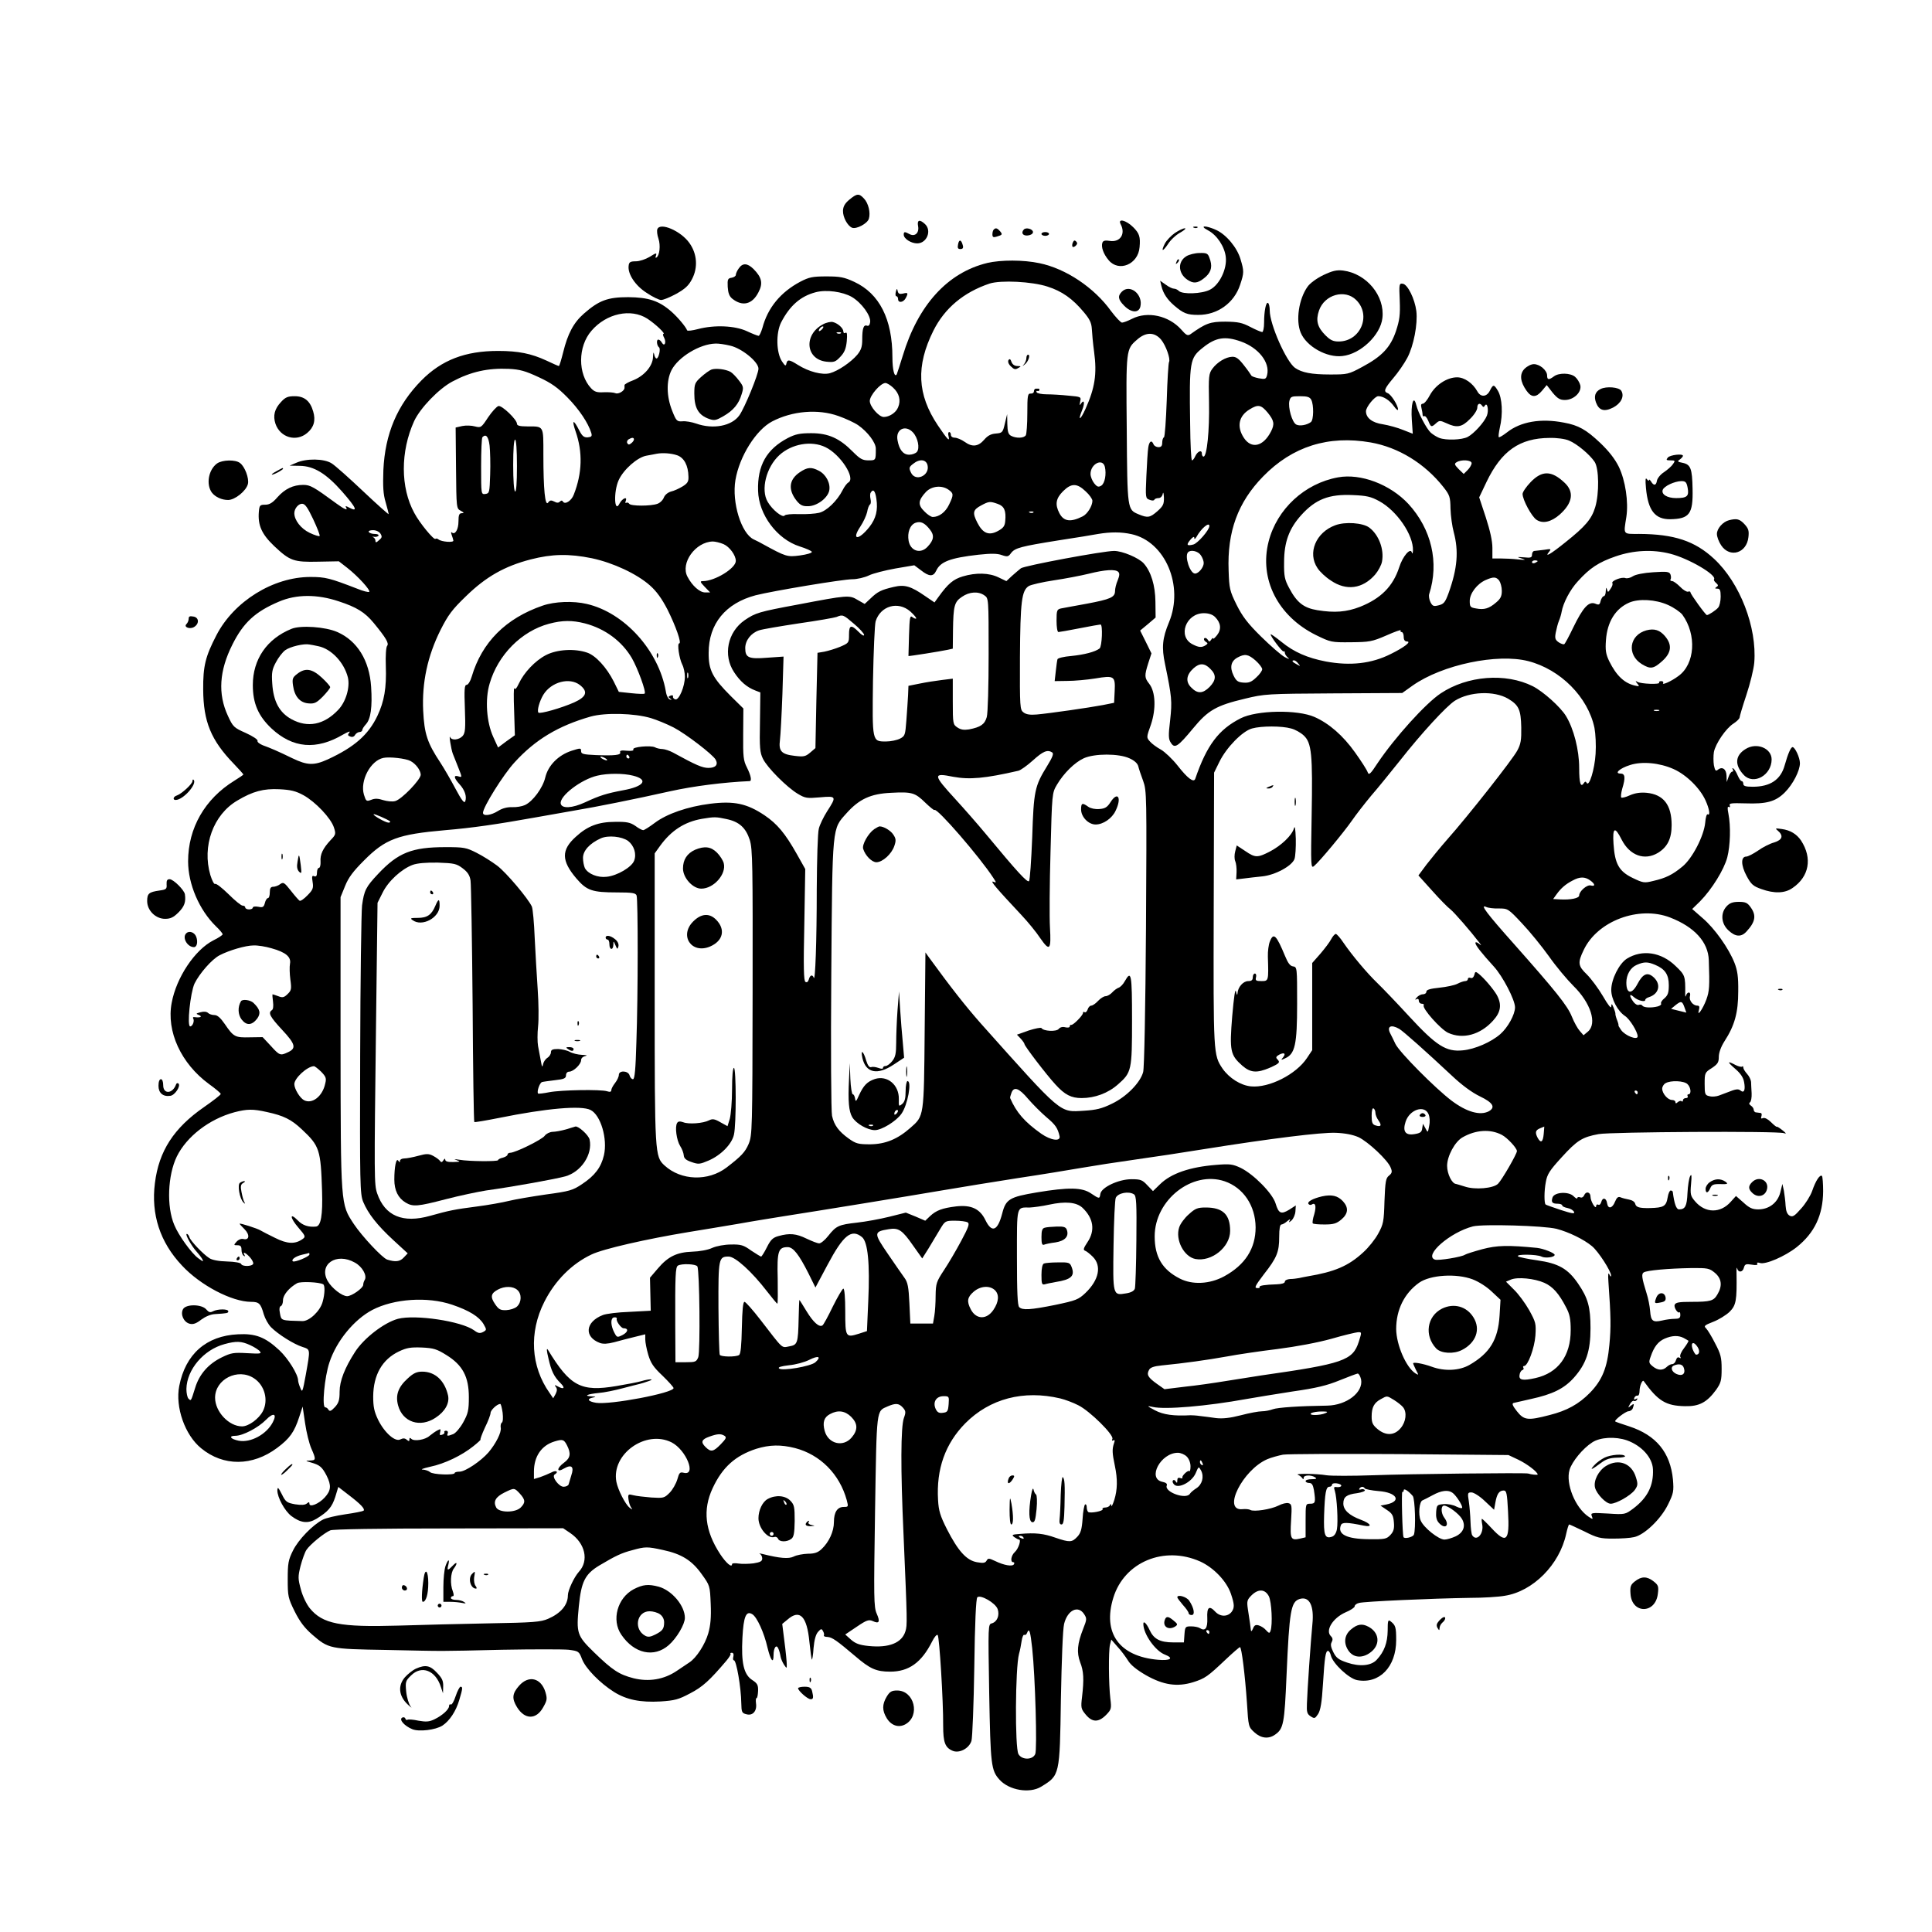 <?xml version="1.0" standalone="no"?>
<!DOCTYPE svg PUBLIC "-//W3C//DTD SVG 20010904//EN"
 "http://www.w3.org/TR/2001/REC-SVG-20010904/DTD/svg10.dtd">
<svg version="1.0" xmlns="http://www.w3.org/2000/svg"
 width="1024pt" height="1024pt" viewBox="0 0 1024 1024"
 preserveAspectRatio="xMidYMid meet">

<g transform="translate(0,1024) scale(0.1,-0.1)"
fill="#000000" stroke="none">
<path d="M4502 9182 c-24 -20 -33 -36 -34 -59 -1 -34 24 -80 48 -90 23 -9 81
22 89 47 10 32 -2 83 -26 108 -26 28 -37 27 -77 -6z"/>
<path d="M4866 9042 c7 -36 -16 -58 -45 -43 -26 14 -31 14 -31 -3 0 -21 39
-46 71 -46 52 0 79 69 41 103 -28 26 -42 21 -36 -11z"/>
<path d="M5940 9051 c27 -51 -3 -96 -57 -88 -24 4 -36 2 -40 -9 -8 -22 5 -60
33 -93 54 -65 157 -22 164 69 5 55 -1 73 -34 106 -38 38 -84 48 -66 15z"/>
<path d="M3484 9025 c-3 -8 -1 -30 6 -50 12 -36 6 -90 -11 -100 -5 -4 -6 2 -2
11 5 15 0 14 -33 -7 -22 -13 -54 -24 -74 -24 -29 0 -36 -4 -38 -23 -6 -43 34
-105 95 -144 31 -21 66 -38 77 -38 12 0 48 15 81 33 46 26 65 43 83 78 32 61
27 134 -14 191 -45 64 -156 112 -170 73z"/>
<path d="M6328 9033 c7 -3 16 -2 19 1 4 3 -2 6 -13 5 -11 0 -14 -3 -6 -6z"/>
<path d="M6403 9019 c47 -25 88 -86 94 -142 7 -63 -34 -148 -85 -173 -43 -22
-145 -25 -164 -6 -7 7 -18 12 -26 12 -8 0 -27 9 -43 21 l-30 21 7 -29 c9 -38
31 -71 67 -102 49 -42 69 -50 127 -50 103 -1 192 64 223 160 21 63 21 72 2
135 -18 62 -76 131 -129 155 -57 26 -93 24 -43 -2z"/>
<path d="M5267 9023 c-4 -3 -7 -15 -7 -25 0 -15 5 -18 23 -12 30 9 32 11 17
29 -14 16 -23 19 -33 8z"/>
<path d="M5427 9024 c-17 -18 -6 -35 21 -32 16 2 27 9 27 18 0 16 -36 26 -48
14z"/>
<path d="M6227 9005 c-20 -14 -44 -39 -53 -56 -22 -44 -12 -45 17 -2 13 21 42
48 64 60 22 12 33 23 25 23 -9 0 -32 -11 -53 -25z"/>
<path d="M5520 9000 c0 -5 9 -10 20 -10 11 0 20 5 20 10 0 6 -9 10 -20 10 -11
0 -20 -4 -20 -10z"/>
<path d="M5078 8945 c-4 -19 -1 -25 12 -25 13 0 17 6 13 20 -8 31 -20 33 -25
5z"/>
<path d="M5686 8954 c-4 -9 -4 -19 -1 -22 3 -3 11 0 17 6 9 9 9 15 1 23 -7 7
-12 5 -17 -7z"/>
<path d="M6288 8882 c-51 -31 -43 -100 16 -131 29 -16 52 -9 89 24 28 27 34
56 17 99 -8 23 -15 26 -52 25 -24 0 -55 -8 -70 -17z"/>
<path d="M6236 8853 c-6 -14 -5 -15 5 -6 7 7 10 15 7 18 -3 3 -9 -2 -12 -12z"/>
<path d="M5232 8846 c-210 -51 -366 -223 -447 -491 -15 -49 -30 -94 -32 -99
-12 -19 -23 24 -23 90 0 203 -69 338 -202 400 -54 25 -75 29 -148 29 -73 0
-92 -4 -138 -28 -104 -55 -173 -138 -201 -245 -7 -23 -16 -42 -20 -42 -5 0
-33 11 -63 25 -63 29 -170 34 -258 11 -30 -8 -56 -11 -58 -7 -7 19 -50 70 -83
99 -66 58 -122 76 -229 77 -109 0 -155 -17 -235 -87 -55 -48 -86 -107 -110
-205 -10 -40 -20 -73 -23 -73 -3 0 -32 13 -66 29 -80 37 -148 51 -256 51 -174
0 -299 -48 -406 -156 -129 -131 -193 -283 -202 -475 -3 -88 -1 -128 12 -171 9
-31 16 -59 16 -63 0 -3 -61 51 -135 121 -74 70 -149 137 -167 148 -40 26 -135
27 -188 3 l-35 -15 54 -1 c75 -1 140 -41 224 -136 77 -88 87 -112 35 -84 -15
8 -19 8 -14 0 12 -19 -8 -11 -49 19 -123 90 -140 100 -178 100 -53 0 -97 -21
-137 -66 -25 -29 -42 -39 -64 -39 -28 0 -31 -3 -34 -37 -6 -72 15 -119 81
-182 84 -79 103 -86 235 -83 l108 2 45 -35 c55 -43 124 -118 116 -127 -4 -3
-33 4 -64 17 -145 56 -168 62 -248 62 -197 0 -405 -129 -498 -309 -58 -112
-71 -163 -70 -288 1 -169 41 -268 162 -393 28 -29 51 -55 51 -57 0 -2 -22 -17
-48 -33 -156 -96 -245 -251 -245 -427 0 -121 59 -258 147 -344 20 -19 36 -38
36 -43 0 -4 -22 -19 -49 -32 -98 -50 -196 -196 -221 -331 -29 -152 50 -322
197 -430 35 -25 63 -49 63 -53 0 -5 -40 -36 -89 -70 -160 -111 -239 -233 -260
-403 -21 -165 27 -313 143 -436 97 -105 265 -193 367 -193 42 0 51 -9 67 -66
7 -23 24 -54 39 -69 37 -37 119 -89 166 -104 43 -14 42 -10 18 -146 -17 -93
-19 -98 -29 -72 -7 16 -12 34 -12 40 0 32 -53 117 -99 160 -75 70 -126 90
-220 85 -168 -8 -278 -105 -311 -274 -22 -112 30 -260 116 -330 118 -97 272
-96 403 2 67 50 91 84 117 164 l18 55 13 -88 c7 -49 22 -109 33 -134 26 -59
25 -63 -7 -64 -26 -1 -26 -1 7 -11 45 -13 57 -23 81 -69 26 -52 24 -79 -10
-116 -31 -34 -81 -54 -81 -33 0 10 -3 10 -14 1 -10 -8 -29 -9 -62 -4 -43 8
-50 12 -70 53 -19 37 -23 41 -24 21 0 -38 39 -109 74 -136 49 -37 88 -42 133
-15 62 38 82 61 100 116 l16 53 57 -44 c63 -48 86 -73 77 -82 -4 -3 -47 -12
-97 -19 -49 -7 -103 -20 -118 -28 -55 -28 -131 -107 -159 -164 -25 -50 -28
-68 -28 -153 0 -89 2 -99 37 -170 27 -54 52 -87 92 -122 88 -76 92 -77 394
-82 331 -7 265 -7 614 1 164 3 322 3 352 0 53 -7 55 -8 71 -50 19 -49 95 -127
170 -174 66 -41 139 -56 246 -50 75 5 95 10 157 43 66 34 104 69 193 174 14
17 24 33 21 36 -3 3 0 5 7 5 8 0 11 -8 8 -20 -3 -11 -2 -20 3 -20 13 0 38
-144 39 -227 1 -48 3 -53 28 -59 33 -9 56 18 50 58 -2 16 -1 28 3 28 4 0 7 17
8 38 1 31 -4 40 -30 57 -46 29 -60 91 -53 225 6 114 20 145 53 124 24 -15 62
-97 80 -177 17 -69 32 -88 32 -39 0 39 15 59 25 35 5 -10 10 -29 12 -42 2 -13
11 -33 19 -45 14 -20 14 -20 14 2 0 13 -5 66 -12 119 l-12 96 28 23 c65 57
103 18 116 -118 5 -49 11 -92 13 -94 2 -3 7 25 9 61 4 44 12 73 24 86 15 17
19 18 26 4 5 -8 7 -18 5 -23 -3 -4 6 -8 19 -8 25 -2 49 -19 147 -102 78 -67
111 -82 185 -82 99 0 166 48 222 159 12 24 25 40 30 35 9 -10 30 -349 29 -481
0 -87 10 -115 49 -132 35 -16 88 11 101 52 5 18 12 194 15 391 3 235 9 363 16
370 16 16 97 -30 108 -63 11 -33 -3 -67 -31 -75 -20 -5 -20 -8 -14 -370 7
-382 10 -409 55 -459 51 -56 159 -74 220 -37 99 61 99 57 105 465 4 207 10
369 17 398 18 73 74 101 106 52 15 -23 15 -28 -5 -78 -31 -79 -35 -125 -16
-177 19 -48 21 -90 10 -185 -7 -57 -5 -63 20 -93 34 -41 67 -42 107 -2 28 29
30 33 23 88 -9 76 -10 250 -2 284 l7 28 33 -38 c19 -20 43 -53 55 -72 14 -24
46 -50 96 -79 92 -52 165 -63 250 -37 63 20 77 30 171 119 39 37 74 67 77 67
9 0 27 -150 37 -294 8 -128 8 -129 40 -158 35 -32 75 -36 109 -12 45 31 50 58
61 315 15 342 23 389 69 404 52 16 78 -35 68 -133 -9 -92 -27 -355 -29 -421
-2 -45 1 -56 20 -68 20 -13 23 -12 39 12 13 20 20 61 26 159 9 145 14 176 27
176 5 0 12 -11 15 -25 11 -43 96 -122 139 -130 118 -22 207 70 207 212 0 69
-3 79 -30 100 -13 10 -15 3 -15 -50 -1 -64 -18 -111 -58 -154 -29 -32 -90 -38
-157 -15 -45 15 -58 25 -73 55 -13 26 -16 41 -9 53 7 13 6 22 -4 32 -31 30 10
96 77 126 27 11 49 26 49 32 0 7 10 15 23 18 24 8 389 24 587 27 69 0 152 5
185 11 150 23 291 165 326 328 6 27 13 50 16 50 3 0 39 -17 81 -37 67 -34 84
-38 151 -38 42 0 92 3 112 8 54 11 142 95 180 173 29 59 31 70 26 132 -14 144
-89 235 -232 282 -38 12 -72 24 -74 26 -7 6 54 53 70 54 9 0 20 7 23 16 9 25
7 27 -11 13 -15 -13 -15 -12 -4 9 7 12 16 20 21 17 5 -3 12 0 16 6 5 8 3 9 -6
4 -8 -5 -11 -3 -8 6 3 8 11 13 17 12 6 -2 11 9 11 25 0 26 15 61 22 52 76
-106 118 -131 218 -133 76 -2 117 20 166 87 25 36 29 49 29 111 0 60 -5 79
-34 134 -18 36 -40 72 -48 80 -14 13 -9 17 37 35 29 11 68 35 87 53 35 35 39
60 37 203 -1 25 1 37 3 28 6 -25 30 -22 36 3 5 19 11 21 42 16 23 -4 33 -2 29
5 -4 6 1 8 14 4 29 -10 133 35 195 84 95 76 139 170 140 296 0 41 -3 77 -6 81
-11 10 -34 -26 -52 -79 -9 -26 -36 -69 -59 -94 -35 -40 -45 -46 -61 -37 -13 8
-19 24 -21 53 -1 24 -6 59 -9 79 l-8 36 -11 -45 c-14 -55 -60 -90 -117 -90
-31 0 -48 8 -78 36 l-40 35 -27 -30 c-55 -63 -136 -62 -190 2 -24 28 -26 37
-21 92 4 45 3 55 -5 41 -6 -11 -12 -51 -14 -89 -3 -70 -12 -87 -45 -87 -14 0
-25 29 -33 93 -1 4 -5 7 -11 7 -5 1 -13 -16 -16 -36 -8 -48 -21 -55 -94 -57
-56 -1 -73 4 -78 22 -2 11 -16 20 -33 23 -16 3 -36 8 -45 12 -12 5 -20 -1 -29
-23 -14 -36 -37 -41 -42 -9 -4 29 -24 34 -31 7 -3 -11 -10 -18 -16 -14 -6 3
-11 0 -11 -7 -1 -23 -30 25 -30 49 0 26 -25 31 -34 7 -4 -9 -13 -14 -21 -10
-8 3 -15 1 -15 -4 0 -6 -9 -1 -20 10 -26 26 -100 22 -111 -6 -9 -26 -2 -34 27
-34 13 0 24 -4 24 -9 0 -5 13 -11 29 -14 16 -3 31 -13 34 -21 4 -11 -12 -8
-71 11 -42 14 -79 27 -80 29 -8 6 -8 72 1 118 7 42 20 62 84 132 82 90 109
107 196 123 65 12 951 17 982 5 15 -5 13 -1 -7 15 -15 12 -29 21 -31 19 -1 -2
-15 9 -30 24 -16 16 -33 25 -42 22 -11 -5 -13 -2 -9 10 3 9 1 17 -5 17 -6 1
-17 2 -23 3 -7 0 -13 7 -13 14 0 7 -7 17 -15 22 -10 7 -11 13 -4 18 5 4 9 25
8 47 -1 22 -3 49 -3 61 -1 11 -10 30 -21 42 -11 12 -20 27 -20 33 0 7 -3 10
-6 6 -4 -3 -19 0 -35 8 -45 24 -46 18 -2 -20 28 -24 43 -46 47 -70 8 -42 0
-61 -19 -45 -12 10 -25 8 -70 -10 -11 -4 -31 -12 -45 -17 -14 -5 -36 -7 -50
-3 -23 5 -25 10 -25 65 0 58 1 61 38 84 31 21 37 30 37 59 0 22 11 53 30 83
54 83 73 152 73 264 1 78 -4 111 -20 152 -31 78 -105 182 -168 236 l-56 49 42
41 c62 63 127 168 144 233 16 63 19 164 6 231 -6 29 -5 40 2 36 6 -4 8 0 5 8
-5 12 10 13 82 11 113 -4 161 9 210 58 43 43 80 115 80 155 0 29 -26 85 -39
85 -9 0 -24 -33 -42 -97 -21 -76 -77 -113 -169 -113 -38 0 -50 4 -50 15 0 8
-4 15 -9 15 -5 0 -14 14 -21 30 -7 17 -17 33 -23 37 -6 3 -7 1 -3 -5 4 -7 3
-12 -3 -12 -5 0 -14 -12 -19 -27 l-10 -28 -1 33 c-1 36 -23 51 -46 32 -11 -9
-15 -5 -21 24 -3 20 -3 51 0 70 9 45 64 126 104 151 17 11 31 25 32 31 0 6 16
60 36 120 20 60 39 137 42 172 15 187 -76 423 -213 550 -102 95 -212 131 -397
132 -88 0 -83 -6 -68 90 12 80 -5 193 -40 266 -21 42 -52 82 -98 126 -75 71
-116 94 -193 108 -123 24 -230 5 -302 -52 -21 -16 -40 -28 -43 -25 -3 2 0 24
5 48 18 75 13 160 -10 198 -21 35 -25 35 -43 -1 -17 -33 -49 -34 -66 -2 -24
43 -68 74 -107 74 -54 0 -115 -41 -144 -94 -13 -25 -30 -46 -38 -46 -9 0 -11
-7 -7 -22 3 -13 6 -29 6 -36 0 -7 4 -11 9 -8 5 3 14 -8 21 -24 14 -35 17 -36
42 -13 17 15 21 15 54 0 55 -26 82 -22 125 22 22 21 39 48 39 60 0 22 14 28
26 10 5 -8 9 -8 14 1 13 21 22 -24 11 -53 -13 -34 -68 -95 -102 -113 -31 -16
-115 -19 -151 -5 -13 5 -32 17 -44 27 -23 21 -67 104 -78 149 -14 55 -29 1
-23 -81 l5 -73 -51 20 c-29 12 -77 25 -107 30 -57 8 -90 34 -90 69 0 23 47 80
65 80 27 0 60 -21 83 -53 12 -17 22 -25 22 -17 0 21 -37 80 -55 86 -23 9 -18
23 30 80 25 29 58 77 74 107 34 64 56 180 48 248 -8 64 -46 142 -72 145 -19 3
-20 -2 -16 -89 3 -77 -1 -104 -20 -162 -29 -86 -74 -134 -179 -190 -72 -39
-78 -40 -170 -40 -99 0 -150 10 -186 35 -47 34 -134 231 -134 304 0 19 -4 37
-9 40 -11 7 -21 -43 -21 -105 0 -27 -5 -49 -10 -49 -6 0 -34 12 -63 27 -44 23
-65 27 -132 28 -81 0 -103 -8 -186 -67 -14 -9 -22 -5 -48 25 -66 74 -179 99
-261 57 -22 -11 -45 -20 -53 -20 -7 0 -33 28 -58 61 -89 124 -239 225 -380
254 -84 18 -204 18 -277 1z m320 -125 c76 -24 133 -64 192 -135 32 -38 41 -57
43 -90 1 -22 6 -77 12 -121 16 -118 4 -192 -46 -303 -27 -60 -42 -66 -18 -7
16 38 12 62 -6 35 -7 -11 -8 -8 -4 11 6 26 5 26 -62 32 -37 4 -89 7 -115 7
-26 0 -50 5 -53 10 -4 6 -2 9 3 8 6 -2 10 0 11 5 1 4 -1 7 -4 7 -3 0 -9 0 -15
0 -5 0 -10 -6 -10 -14 0 -8 -8 -13 -17 -12 -16 1 -18 -10 -18 -104 0 -58 -4
-111 -8 -117 -10 -16 -51 -17 -78 -3 -15 8 -19 22 -20 63 l-1 52 -12 -50 c-11
-48 -14 -50 -49 -53 -26 -2 -43 -12 -61 -33 -31 -36 -63 -40 -103 -11 -17 12
-41 22 -52 22 -12 0 -21 6 -21 15 0 8 -4 15 -9 15 -5 0 -7 -9 -4 -20 9 -35 -4
-22 -56 55 -110 164 -117 315 -24 502 60 120 161 204 298 250 60 19 224 11
307 -16z m-1037 -55 c52 -31 102 -100 97 -134 -2 -15 -9 -22 -17 -18 -18 6
-25 -15 -25 -74 0 -38 -6 -55 -26 -80 -35 -41 -102 -86 -145 -98 -41 -11 -113
8 -170 44 -46 29 -56 30 -61 7 -3 -15 -7 -13 -23 11 -31 46 -33 151 -5 207 46
89 103 139 183 160 57 15 143 3 192 -25z m-1084 -115 c43 -28 99 -81 85 -81
-4 0 -2 -9 4 -20 13 -25 2 -50 -12 -26 -5 9 -13 16 -19 16 -11 0 -8 -32 4 -41
10 -7 -2 -59 -13 -59 -5 0 -11 10 -13 23 -3 14 -5 8 -6 -15 -1 -48 -47 -101
-106 -124 -25 -9 -45 -21 -45 -25 0 -5 0 -11 0 -14 1 -16 -32 -36 -48 -29 -9
4 -37 6 -62 5 -36 -2 -49 2 -67 21 -71 76 -71 221 2 305 79 92 209 120 296 64z
m2723 -111 c26 -32 51 -103 42 -119 -3 -5 -9 -96 -12 -202 -4 -107 -10 -195
-15 -197 -5 -2 -9 -15 -9 -28 0 -17 -5 -24 -20 -24 -11 0 -23 7 -26 15 -10 25
-23 17 -28 -17 -3 -18 -7 -86 -10 -151 -5 -115 -5 -118 17 -126 12 -5 23 -5
25 0 2 5 12 9 22 9 11 0 20 9 23 23 2 12 5 3 6 -19 1 -36 -4 -46 -34 -73 -40
-35 -52 -37 -100 -17 -60 25 -60 23 -63 450 -4 425 -4 425 55 476 46 41 92 41
127 0z m423 -10 c93 -33 155 -111 139 -177 -6 -23 -10 -24 -44 -18 -20 4 -38
10 -40 15 -2 4 -19 29 -39 54 -27 35 -42 46 -62 45 -34 -1 -79 -28 -105 -63
-19 -26 -21 -39 -18 -179 3 -148 -11 -287 -29 -287 -5 0 -9 7 -9 16 0 22 -23
12 -35 -14 -5 -12 -13 -22 -17 -22 -5 0 -9 87 -10 193 -5 334 -2 349 67 404
68 55 118 63 202 33z m-2707 -22 c62 -14 150 -86 150 -122 0 -30 -73 -207
-101 -247 -40 -57 -139 -76 -229 -44 -23 8 -56 14 -73 12 -29 -2 -33 2 -54 55
-31 77 -32 160 -4 216 36 70 150 139 233 141 14 1 50 -4 78 -11z m-1015 -167
c67 -31 101 -55 153 -108 61 -62 110 -135 126 -188 5 -17 1 -21 -19 -23 -20
-1 -29 6 -45 37 -31 61 -41 58 -19 -6 38 -109 35 -221 -10 -335 -12 -32 -46
-54 -57 -37 -4 7 -9 8 -17 0 -7 -7 -16 -7 -30 1 -16 8 -23 7 -32 -6 -16 -21
-25 70 -25 255 0 155 4 149 -86 149 -39 0 -54 4 -54 14 0 22 -79 98 -98 94 -9
-2 -34 -29 -55 -60 -36 -55 -38 -56 -70 -48 -17 5 -48 6 -67 2 l-35 -8 2 -214
c2 -214 2 -215 25 -227 18 -10 19 -13 6 -13 -14 0 -18 -9 -18 -44 0 -42 -18
-73 -35 -58 -5 4 -5 -2 -1 -13 4 -11 8 -24 9 -30 2 -12 -63 -7 -79 6 -6 5 -13
6 -16 3 -8 -8 -84 84 -112 137 -74 135 -74 326 -1 487 32 69 131 172 203 210
98 52 188 72 299 67 59 -3 87 -11 158 -44z m1878 -55 c33 -30 43 -68 27 -105
-11 -28 -46 -51 -76 -51 -26 0 -74 56 -74 85 0 29 57 95 83 95 8 0 26 -11 40
-24z m2217 -65 c14 -27 13 -107 -2 -118 -21 -16 -60 -23 -78 -13 -22 12 -44
91 -36 125 6 23 11 25 56 25 39 0 52 -4 60 -19z m-231 -68 c34 -42 38 -61 17
-101 -41 -79 -103 -93 -143 -33 -39 59 -28 116 30 151 45 28 61 25 96 -17z
m-2275 -18 c37 -13 85 -35 105 -49 50 -35 94 -93 93 -125 0 -61 0 -61 -39 -61
-32 0 -45 8 -83 46 -70 71 -130 98 -220 98 -61 0 -84 -5 -125 -26 -112 -59
-161 -145 -157 -279 3 -127 101 -257 220 -295 35 -11 64 -24 65 -29 1 -6 -27
-14 -63 -19 -68 -9 -74 -7 -200 62 -8 5 -28 15 -45 23 -66 31 -117 196 -97
315 21 125 109 265 194 310 107 56 243 68 352 29z m395 -87 c26 -28 37 -83 21
-103 -7 -8 -25 -15 -41 -15 -32 0 -53 26 -62 77 -11 58 42 84 82 41z m-2244
-70 c3 -29 5 -98 3 -153 -3 -95 -4 -100 -25 -103 -23 -3 -23 -3 -23 146 0 82
3 152 7 155 19 19 32 3 38 -45z m765 33 c0 -5 -6 -14 -14 -20 -11 -9 -16 -9
-21 0 -4 6 -1 15 6 20 18 11 29 11 29 0z m4956 -6 c42 -17 110 -74 136 -113
23 -35 25 -166 3 -240 -19 -63 -52 -102 -159 -187 -77 -62 -113 -83 -85 -49
12 15 9 16 -26 10 -22 -3 -46 -5 -52 -6 -7 0 -13 -9 -13 -19 0 -16 -6 -19 -42
-15 -39 3 -40 2 -13 -6 25 -8 22 -9 -19 -5 -27 3 -68 5 -92 5 l-44 0 0 56 c0
37 -12 91 -35 162 l-35 106 39 82 c79 164 175 232 334 233 38 1 83 -5 103 -14z
m-5576 -136 c0 -91 -4 -138 -10 -134 -6 4 -10 62 -10 141 0 83 4 134 10 134 6
0 10 -54 10 -141z m4525 126 c147 -26 286 -111 385 -236 34 -43 37 -53 38
-115 1 -38 9 -94 17 -124 27 -101 20 -192 -27 -323 -18 -49 -25 -58 -52 -65
-27 -7 -33 -5 -44 16 -7 14 -10 33 -7 43 54 168 12 345 -110 478 -97 104 -253
163 -373 141 -177 -32 -324 -168 -368 -340 -51 -199 49 -396 251 -496 78 -38
81 -39 185 -38 98 1 112 3 188 36 45 20 79 32 76 27 -3 -5 0 -9 5 -9 6 0 11
-11 11 -25 0 -17 6 -25 18 -25 24 -1 -17 -32 -86 -66 -103 -52 -216 -64 -345
-40 -98 19 -169 50 -235 104 -30 24 -55 42 -57 40 -5 -6 63 -97 69 -91 3 4 6
0 6 -7 0 -7 8 -19 18 -27 9 -8 1 -6 -18 4 -19 10 -75 59 -126 109 -72 71 -99
107 -130 169 -36 73 -39 86 -42 181 -8 206 49 362 183 499 155 159 346 219
570 180z m-2890 -25 c79 -38 161 -164 122 -187 -8 -4 -22 -23 -31 -41 -29 -57
-85 -111 -125 -120 -20 -5 -67 -8 -106 -7 -39 2 -73 -2 -76 -7 -10 -15 -66 30
-90 72 -38 64 -8 184 62 248 66 60 170 78 244 42z m-786 -43 c37 -13 59 -54
60 -114 1 -25 -5 -35 -31 -51 -18 -11 -46 -24 -61 -27 -17 -5 -32 -17 -38 -31
-5 -14 -20 -29 -34 -34 -34 -13 -142 -13 -150 0 -4 6 -11 8 -16 5 -5 -3 -6 2
-2 11 9 25 -19 12 -33 -14 -28 -57 -33 61 -5 123 26 57 100 122 148 130 21 4
45 8 53 10 32 6 77 3 109 -8z m1327 -52 c14 -56 -65 -91 -88 -39 -11 23 -10
29 11 45 34 28 69 25 77 -6z m2884 10 c0 -8 -10 -25 -21 -36 l-21 -21 -27 26
c-22 23 -24 28 -11 36 25 16 80 12 80 -5z m-1944 -19 c9 -39 0 -88 -19 -100
-15 -9 -22 -7 -38 13 -10 13 -19 35 -19 49 0 53 64 86 76 38z m-102 -130 c20
-18 36 -41 36 -50 0 -28 -27 -71 -52 -83 -64 -32 -100 -27 -123 17 -24 46 -19
78 19 116 44 44 74 44 120 0z m-726 8 c27 -19 27 -27 2 -79 -19 -40 -53 -65
-86 -65 -9 0 -29 13 -45 30 -35 34 -33 58 9 103 30 31 84 37 120 11z m-383
-48 c9 -60 -2 -104 -37 -149 -58 -73 -97 -71 -48 2 16 24 32 59 36 77 3 19 10
37 15 40 5 3 6 16 3 29 -3 13 -3 29 1 34 13 22 24 10 30 -33z m2665 -12 c94
-51 182 -180 179 -262 -1 -15 -3 -20 -6 -10 -7 27 -48 -19 -67 -79 -33 -101
-97 -165 -207 -209 -72 -28 -135 -33 -227 -18 -73 12 -109 41 -150 119 -23 43
-27 62 -26 135 0 106 26 178 91 250 76 84 147 112 274 106 72 -3 95 -8 139
-32z m-2021 -15 c34 -12 44 -36 39 -90 -2 -27 -10 -38 -40 -54 -47 -25 -79
-12 -108 45 -27 53 -23 68 20 91 41 22 47 23 89 8z m-3629 -81 c21 -45 37 -85
34 -89 -2 -3 -26 4 -53 17 -46 22 -81 67 -81 104 0 24 21 50 41 50 16 0 29
-19 59 -82z m3817 36 c-3 -3 -12 -4 -19 -1 -8 3 -5 6 6 6 11 1 17 -2 13 -5z
m-548 -91 c24 -30 21 -55 -12 -90 -37 -41 -91 -24 -101 30 -8 44 7 85 36 96
28 10 49 0 77 -36z m1481 19 c0 -21 -62 -92 -85 -98 -35 -9 -39 -2 -15 26 13
15 20 18 20 9 0 -9 5 -6 12 6 24 44 68 81 68 57z m-4393 -41 c9 -15 8 -21 -8
-34 -15 -14 -19 -14 -19 -3 0 8 -6 16 -12 19 -7 2 -5 3 4 2 10 -2 21 1 24 6 3
5 -6 9 -20 9 -14 0 -28 5 -31 10 -4 6 6 10 22 10 17 0 33 -8 40 -19z m3980 -2
c179 -39 279 -274 199 -467 -35 -84 -40 -133 -21 -222 36 -174 38 -196 27
-297 -10 -83 -9 -101 4 -120 20 -32 37 -21 118 77 79 96 123 121 275 157 103
25 117 26 469 28 l364 2 56 40 c157 110 448 171 612 129 171 -44 317 -191 351
-354 6 -32 9 -92 6 -137 -5 -83 -34 -176 -47 -155 -5 9 -9 9 -14 1 -18 -28
-26 -4 -26 79 0 95 -29 208 -70 275 -30 49 -121 130 -176 158 -144 72 -347 56
-488 -38 -80 -53 -244 -235 -334 -369 -39 -60 -47 -66 -53 -49 -4 12 -34 59
-67 105 -64 90 -138 154 -215 188 -91 40 -306 36 -391 -7 -117 -59 -180 -143
-241 -321 -8 -22 -41 3 -94 71 -27 34 -67 72 -88 84 -22 12 -48 31 -58 43 -19
21 -19 22 5 89 28 83 25 174 -9 217 -25 32 -26 42 -5 109 l17 52 -30 61 -30
60 41 34 41 35 -1 84 c-1 86 -23 159 -62 203 -26 29 -113 66 -157 66 -57 0
-475 -78 -494 -92 -9 -7 -30 -25 -47 -40 l-30 -28 -42 20 c-49 24 -119 26
-189 5 -50 -15 -78 -38 -129 -109 l-21 -29 -47 32 c-79 55 -111 64 -170 50
-64 -15 -84 -24 -122 -61 l-31 -29 -37 21 c-44 27 -54 26 -316 -24 -210 -39
-225 -44 -283 -83 -91 -63 -116 -186 -56 -276 32 -49 68 -80 113 -97 l26 -10
-2 -157 c-3 -137 0 -163 16 -195 23 -47 127 -151 184 -185 40 -24 49 -25 118
-19 88 8 89 5 38 -74 -19 -30 -39 -71 -44 -92 -6 -20 -10 -164 -11 -320 0
-276 -8 -496 -16 -470 -7 19 -20 14 -26 -9 -4 -13 -10 -18 -18 -13 -9 5 -11
76 -6 302 l5 296 -45 80 c-61 108 -103 159 -171 205 -93 62 -161 77 -288 61
-119 -15 -229 -53 -293 -101 -28 -21 -56 -39 -62 -39 -6 0 -25 10 -42 23 -27
18 -45 22 -107 21 -88 0 -146 -22 -208 -79 -78 -70 -77 -127 3 -221 55 -64 83
-74 216 -74 79 0 98 -3 103 -16 8 -21 8 -531 -1 -777 -4 -145 -9 -197 -18
-197 -7 0 -15 9 -18 20 -7 26 -57 28 -57 3 0 -10 -9 -29 -20 -43 -11 -14 -20
-31 -20 -38 0 -9 -7 -11 -22 -6 -34 11 -245 7 -307 -5 -30 -6 -56 -9 -59 -7
-8 9 8 57 21 61 7 2 38 6 70 10 47 5 57 10 57 26 0 11 7 19 17 19 22 0 63 39
63 61 0 10 9 19 23 22 13 3 6 5 -18 6 -22 1 -51 8 -65 16 -14 8 -42 14 -62 15
-30 0 -38 -4 -38 -18 0 -9 -9 -23 -19 -29 -11 -7 -21 -23 -23 -35 -3 -17 -6
-13 -11 17 -4 22 -11 58 -15 80 -4 22 -4 69 0 105 4 36 3 124 -2 195 -5 72
-12 195 -16 275 -3 79 -10 153 -15 165 -19 42 -136 181 -184 217 -28 21 -77
52 -109 68 -55 28 -67 30 -165 30 -177 0 -251 -29 -357 -142 -65 -69 -74 -87
-85 -167 -4 -37 -9 -395 -10 -796 -2 -684 -1 -733 16 -775 26 -62 73 -123 161
-204 l75 -69 -21 -22 c-20 -22 -44 -25 -88 -11 -26 9 -133 123 -177 189 -70
107 -69 92 -70 957 l0 775 24 59 c18 45 43 78 100 135 114 115 180 139 431
161 143 12 274 31 475 67 77 14 174 31 215 38 103 17 314 59 501 101 126 28
287 48 422 54 13 0 7 30 -14 72 -19 37 -21 57 -20 177 l1 136 -66 65 c-97 97
-119 138 -118 230 0 154 90 263 249 305 91 23 462 85 513 85 25 0 64 9 87 20
22 11 86 27 141 37 l100 17 36 -27 c43 -34 65 -34 80 -2 22 48 74 68 224 85
66 7 100 7 124 -2 29 -10 35 -9 49 11 21 27 51 35 251 67 91 14 185 29 210 34
66 11 123 11 177 -1z m-2162 -53 c32 -14 65 -59 65 -89 0 -39 -111 -107 -174
-107 -17 0 -16 -4 9 -30 l29 -30 -27 0 c-28 0 -68 35 -93 83 -39 72 42 185
134 187 12 0 38 -6 57 -14z m2529 -58 c9 -12 16 -31 16 -42 0 -23 -27 -56 -46
-56 -27 0 -57 93 -37 113 14 15 53 6 67 -15z m2489 7 c98 -25 246 -112 232
-135 -3 -4 2 -13 11 -20 12 -11 12 -15 2 -21 -10 -7 -9 -9 5 -9 13 0 17 -9 17
-42 0 -24 -6 -50 -13 -58 -11 -14 -51 -40 -60 -40 -7 0 -87 111 -87 120 0 5
-6 7 -13 4 -7 -2 -26 9 -42 26 -16 16 -35 30 -42 30 -8 0 -12 4 -9 9 4 5 3 17
0 26 -6 15 -18 17 -91 12 -51 -3 -94 -12 -108 -21 -13 -9 -31 -13 -40 -10 -19
8 -77 -15 -69 -27 3 -5 -1 -18 -10 -30 -13 -20 -14 -20 -19 -2 -3 12 -5 9 -6
-9 0 -16 -5 -28 -11 -28 -5 0 -12 -11 -16 -24 -5 -22 -9 -24 -30 -15 -34 12
-64 -21 -116 -128 -22 -46 -43 -85 -47 -87 -4 -3 -18 2 -30 10 -18 13 -21 21
-15 52 4 20 11 48 17 62 6 14 12 35 14 47 8 47 45 118 86 162 63 70 110 101
200 132 95 33 197 38 290 14z m-5715 -24 c112 -24 237 -82 307 -144 35 -31 63
-70 93 -128 44 -88 76 -179 62 -179 -12 0 0 -80 16 -112 8 -15 14 -44 14 -65
0 -51 -31 -124 -50 -120 -8 2 -14 8 -13 15 2 6 -4 9 -13 5 -13 -5 -13 -8 -2
-15 10 -8 10 -9 -2 -5 -8 2 -18 21 -21 43 -38 216 -219 417 -419 463 -72 17
-171 13 -234 -9 -195 -67 -322 -194 -376 -377 -7 -24 -19 -43 -27 -43 -11 0
-13 -24 -9 -126 4 -106 2 -129 -12 -145 -19 -21 -58 -25 -66 -6 -8 18 5 -64
14 -88 5 -11 17 -44 29 -73 21 -53 21 -53 1 -47 -27 9 -25 -8 5 -41 29 -31 40
-66 31 -91 -5 -13 -19 5 -52 67 -25 47 -61 109 -80 138 -69 104 -85 152 -91
275 -7 149 23 290 92 428 40 79 61 108 136 180 105 102 203 158 342 194 113
29 202 31 325 6z m5012 -15 c0 -2 -7 -6 -15 -10 -8 -3 -15 -1 -15 4 0 6 7 10
15 10 8 0 15 -2 15 -4z m-2223 -57 c8 -8 7 -20 -3 -45 -8 -18 -14 -44 -14 -56
0 -34 -24 -44 -151 -68 -63 -11 -124 -23 -136 -25 -21 -5 -23 -11 -23 -65 0
-33 4 -60 10 -60 5 0 56 9 112 20 57 11 106 20 111 20 13 0 8 -117 -5 -127
-23 -18 -81 -33 -151 -40 -38 -3 -70 -11 -72 -17 -2 -6 -6 -35 -9 -63 l-6 -53
67 1 c38 0 104 6 148 13 101 17 107 13 103 -68 l-3 -61 -60 -12 c-74 -14 -282
-44 -350 -50 -34 -3 -56 0 -70 11 -19 14 -20 25 -19 293 2 296 9 353 47 377
12 7 72 21 132 30 61 9 144 25 185 35 88 22 142 25 157 10z m2019 -46 c7 -10
14 -34 14 -55 0 -28 -7 -42 -30 -61 -38 -33 -64 -40 -106 -32 -31 5 -34 9 -34
40 0 40 39 91 85 111 41 18 55 17 71 -3z m-2728 -79 c22 -15 22 -17 22 -312 0
-167 -4 -313 -10 -333 -11 -38 -32 -53 -94 -65 -26 -4 -43 -2 -61 10 -24 16
-25 19 -25 138 l0 121 -57 -7 c-32 -4 -85 -12 -118 -19 l-60 -12 -2 -50 c-2
-27 -5 -87 -9 -133 -6 -78 -7 -83 -34 -97 -16 -8 -49 -15 -74 -15 -74 0 -73
-2 -69 322 3 156 9 297 14 315 26 82 119 109 184 52 20 -18 33 -34 31 -37 -3
-3 -12 1 -20 7 -13 11 -15 -2 -18 -96 -2 -59 -3 -109 -3 -110 1 -2 166 24 208
33 l27 6 1 96 c2 131 7 152 48 179 39 27 87 30 119 7z m-3423 -31 c95 -31 139
-58 186 -115 65 -79 82 -108 71 -121 -6 -7 -9 -53 -7 -107 4 -116 -8 -187 -45
-265 -48 -100 -122 -165 -263 -230 -73 -33 -108 -32 -187 6 -80 39 -116 54
-157 69 -17 7 -30 17 -28 23 3 7 -25 25 -62 42 -63 28 -68 32 -95 91 -54 116
-46 239 24 378 58 116 121 174 246 227 93 40 203 40 317 2z m7045 -19 c32 -14
66 -38 77 -52 77 -106 67 -262 -21 -325 -37 -28 -90 -51 -81 -37 3 5 -1 10
-10 10 -9 0 -14 -4 -11 -8 6 -11 -97 -7 -115 4 -12 7 -12 5 -1 -9 12 -14 11
-16 -6 -12 -60 11 -104 52 -143 131 -18 38 -21 58 -17 112 7 96 50 166 123
198 51 22 140 17 205 -12z m-2400 -64 c31 -31 35 -65 11 -96 -12 -15 -21 -23
-21 -18 0 5 -5 2 -10 -6 -9 -13 -11 -13 -19 0 -6 8 -13 11 -18 7 -4 -5 -1 -12
7 -18 13 -8 13 -10 0 -19 -21 -13 -36 -12 -69 5 -81 41 -36 165 60 165 25 0
46 -7 59 -20z m-1914 -36 c30 -25 54 -52 54 -59 0 -8 -13 -1 -29 16 -40 40
-51 37 -51 -15 0 -43 -1 -44 -47 -64 -27 -11 -64 -22 -84 -26 l-36 -6 -6 -253
-5 -252 -28 -24 c-25 -21 -34 -23 -83 -17 -69 8 -85 25 -77 84 3 24 9 133 13
243 l6 199 -86 -6 c-99 -8 -117 0 -117 51 0 41 31 80 73 94 17 6 113 22 211
37 99 14 189 30 200 34 33 14 36 12 92 -36z m-1426 2 c107 -28 196 -94 249
-184 31 -54 77 -179 68 -188 -2 -3 -34 -2 -71 2 l-66 7 -27 55 c-38 75 -96
138 -141 153 -67 23 -160 17 -218 -13 -58 -30 -117 -93 -144 -151 -12 -26 -20
-34 -24 -25 -3 7 -4 -46 -1 -118 l4 -131 -45 -32 -44 -33 -26 57 c-35 77 -44
197 -19 281 44 153 169 279 315 318 71 19 123 19 190 2z m3555 -197 c19 -17
35 -38 35 -46 0 -8 -14 -28 -32 -44 -25 -24 -39 -29 -67 -27 -30 2 -39 9 -53
38 -21 43 -14 76 21 95 39 21 57 18 96 -16z m226 -16 c13 -15 12 -15 -8 -4
-24 12 -29 21 -14 21 5 0 15 -7 22 -17z m-466 -28 c33 -32 31 -60 -4 -96 -36
-36 -64 -37 -97 -3 -31 30 -27 67 12 102 32 29 59 28 89 -3z m-2768 -47 c-3
-7 -5 -2 -5 12 0 14 2 19 5 13 2 -7 2 -19 0 -25z m-573 -39 c44 -35 35 -62
-31 -92 -68 -30 -181 -62 -189 -54 -9 9 5 60 26 95 42 68 139 94 194 51z
m4919 -72 c57 -34 68 -58 70 -152 1 -66 -2 -88 -21 -123 -24 -46 -260 -346
-372 -472 -36 -41 -85 -101 -109 -132 l-43 -58 72 -80 c40 -45 84 -90 98 -100
21 -17 107 -116 152 -175 14 -19 14 -19 -2 -6 -11 8 -18 9 -18 3 0 -12 33 -54
97 -124 48 -52 113 -178 113 -217 0 -38 -38 -107 -78 -142 -48 -42 -134 -80
-199 -86 -88 -9 -140 24 -284 180 -67 73 -143 152 -169 177 -55 53 -133 146
-179 213 -17 26 -36 47 -41 47 -5 0 -16 -12 -24 -27 -8 -16 -34 -50 -57 -77
l-44 -50 0 -231 0 -231 -28 -42 c-57 -86 -200 -159 -296 -150 -55 5 -116 44
-151 94 -49 73 -49 74 -47 847 l2 722 28 57 c37 76 122 163 173 177 50 14 158
14 207 0 21 -5 51 -22 67 -37 42 -39 48 -99 42 -427 -5 -269 -4 -279 13 -265
29 24 156 177 200 240 22 32 68 91 102 132 35 40 102 123 150 183 117 149 249
292 294 321 78 49 208 54 282 11z m800 -64 c-7 -2 -19 -2 -25 0 -7 3 -2 5 12
5 14 0 19 -2 13 -5z m-5343 -39 c30 -9 84 -31 121 -50 65 -34 207 -143 222
-170 15 -27 0 -44 -38 -44 -32 0 -65 14 -189 82 -17 9 -41 17 -54 18 -13 0
-31 4 -40 9 -22 12 -124 2 -115 -11 3 -7 -10 -9 -34 -7 -29 3 -39 1 -36 -8 6
-15 -30 -19 -129 -15 -67 3 -78 6 -78 21 0 17 -3 17 -50 2 -71 -23 -125 -78
-140 -142 -13 -55 -66 -127 -108 -146 -15 -7 -45 -12 -67 -11 -26 1 -53 -6
-75 -20 -38 -24 -80 -29 -80 -10 0 30 108 203 167 267 110 121 232 194 403
243 78 22 233 18 320 -8z m2127 -182 c9 -6 2 -25 -27 -72 -66 -107 -71 -131
-79 -378 -5 -123 -12 -227 -17 -232 -9 -9 -60 46 -229 250 -44 53 -116 135
-160 183 -121 132 -122 142 -13 120 87 -16 168 -9 346 32 12 3 47 28 77 55 54
49 77 58 102 42z m-2242 -22 c3 -5 1 -10 -4 -10 -6 0 -11 5 -11 10 0 6 2 10 4
10 3 0 8 -4 11 -10z m2651 -9 c27 -12 43 -27 47 -42 3 -13 15 -49 26 -78 19
-53 19 -77 15 -780 -3 -425 -9 -741 -15 -763 -15 -56 -88 -131 -166 -168 -53
-26 -83 -33 -147 -37 -132 -8 -112 -25 -547 462 -82 93 -159 191 -274 349
l-20 28 -4 -414 c-4 -461 -3 -452 -76 -516 -68 -60 -132 -86 -212 -87 -63 0
-76 3 -114 30 -53 38 -78 71 -89 121 -5 22 -7 349 -4 749 6 799 4 769 81 855
67 75 128 103 235 108 111 6 128 1 182 -52 25 -24 47 -42 49 -39 13 13 240
-249 312 -360 17 -26 17 -27 -1 -20 -18 6 17 -35 150 -177 34 -36 79 -91 100
-123 50 -72 58 -62 51 58 -3 50 -2 230 3 401 8 309 8 311 34 355 36 61 94 118
142 140 57 26 186 26 242 0z m-3811 -14 c29 -15 54 -49 55 -73 0 -26 -102
-132 -136 -140 -14 -4 -42 -1 -62 5 -27 9 -45 10 -64 2 -26 -10 -28 -8 -39 27
-22 74 35 181 103 195 32 7 119 -3 143 -16z m1035 13 c8 -5 11 -10 5 -10 -5 0
-17 5 -25 10 -8 5 -10 10 -5 10 6 0 17 -5 25 -10z m5660 -56 c68 -30 141 -102
170 -167 20 -44 26 -82 11 -73 -5 3 -11 -17 -13 -44 -7 -72 -69 -191 -121
-233 -53 -44 -89 -61 -154 -76 -48 -12 -54 -11 -110 16 -72 35 -94 74 -101
180 -6 88 7 95 43 23 43 -85 122 -113 193 -70 50 31 72 75 72 147 0 107 -43
162 -132 171 -34 3 -61 -1 -89 -13 -21 -10 -42 -15 -46 -12 -3 4 -1 24 5 46
18 59 16 81 -9 81 -35 0 -4 28 50 45 64 21 157 12 231 -21z m-5515 -35 c85
-21 59 -58 -55 -78 -84 -16 -121 -27 -198 -63 -69 -32 -125 -35 -130 -7 -7 40
108 128 194 148 55 13 138 13 189 0z m-1746 -104 c63 -35 145 -121 161 -171
11 -34 10 -38 -18 -67 -41 -44 -56 -76 -53 -114 1 -18 -3 -33 -9 -33 -5 0 -10
-11 -10 -25 0 -17 -4 -23 -15 -19 -11 5 -13 -1 -8 -31 5 -31 2 -41 -27 -70
-18 -19 -37 -32 -42 -29 -5 3 -26 27 -47 54 -34 43 -39 46 -56 34 -10 -8 -27
-14 -37 -14 -13 0 -18 -8 -18 -30 0 -16 -4 -30 -10 -30 -5 0 -13 -12 -16 -26
-6 -22 -11 -25 -35 -20 -16 3 -29 1 -29 -4 0 -6 -9 -10 -20 -10 -11 0 -20 5
-20 10 0 6 -6 10 -14 10 -8 0 -41 27 -75 61 -34 33 -65 58 -71 54 -5 -3 -16
18 -25 47 -45 153 15 320 143 395 82 49 139 64 222 60 60 -3 87 -9 129 -32z
m458 -138 c3 -4 0 -7 -8 -7 -15 0 -79 36 -79 44 0 6 77 -28 87 -37z m1783 12
c68 -14 103 -46 124 -111 15 -48 16 -130 15 -808 -1 -733 -2 -756 -21 -803
-19 -44 -39 -65 -117 -125 -97 -74 -241 -70 -329 11 -51 47 -52 60 -52 887 l0
767 28 39 c60 83 131 128 222 144 66 11 74 11 130 -1z m-521 -116 c32 -25 46
-69 32 -105 -13 -34 -89 -79 -145 -85 -48 -6 -99 15 -116 46 -5 11 -10 35 -10
54 0 38 35 77 95 104 39 17 110 10 144 -14z m-877 -145 c27 -20 38 -38 42 -65
3 -21 8 -317 11 -657 2 -340 6 -621 9 -623 2 -2 62 8 132 22 252 51 435 67
484 42 54 -27 91 -153 71 -240 -15 -64 -48 -108 -116 -153 -49 -33 -66 -38
-192 -55 -76 -11 -164 -26 -196 -34 -32 -8 -109 -22 -172 -30 -116 -15 -145
-21 -245 -49 -145 -41 -240 -1 -281 119 -16 48 -16 75 -6 895 l8 645 27 54
c30 61 100 125 159 147 25 9 70 13 134 12 87 -3 99 -6 131 -30z m5976 -64 c27
-19 29 -34 3 -27 -20 5 -61 -31 -61 -53 0 -15 -46 -24 -101 -21 l-37 2 18 25
c23 32 48 54 85 73 38 21 65 21 93 1z m-484 -149 c48 0 50 -1 123 -79 41 -43
105 -122 143 -175 37 -53 96 -123 129 -156 92 -90 127 -199 78 -242 l-24 -20
-20 23 c-11 12 -30 46 -42 76 -23 58 -87 137 -305 383 -147 165 -184 214 -149
198 10 -5 40 -9 67 -8z m908 -48 c129 -50 202 -130 205 -226 5 -141 3 -164
-13 -209 -19 -51 -52 -97 -39 -54 4 16 2 22 -9 22 -23 0 -45 28 -39 50 7 24
-13 27 -21 3 -2 -10 -5 -4 -4 12 1 93 -1 97 -51 145 -76 74 -177 89 -258 39
-41 -26 -83 -109 -83 -166 0 -48 34 -112 73 -138 25 -16 67 -84 67 -108 0 -22
-66 3 -88 34 -9 13 -15 24 -14 24 2 0 -1 13 -7 28 -6 15 -10 31 -9 35 0 4 -4
18 -10 32 -9 22 -11 22 -12 5 0 -13 -17 8 -44 55 -24 41 -63 93 -85 115 -47
45 -50 62 -17 130 73 154 292 236 458 172z m-7413 -163 c76 -21 105 -46 98
-82 -3 -16 -2 -53 2 -84 7 -50 5 -58 -15 -77 -18 -18 -27 -20 -49 -11 -14 5
-28 10 -30 10 -2 0 -1 -17 2 -39 3 -23 1 -41 -6 -45 -21 -14 -11 -34 55 -105
71 -76 76 -98 28 -119 -38 -18 -43 -16 -89 35 l-43 46 -68 -1 c-78 -2 -86 2
-133 71 -22 32 -39 47 -54 47 -13 0 -28 5 -34 11 -7 7 -22 9 -40 4 -26 -7 -26
-8 -8 -15 20 -9 6 -15 -24 -11 -7 2 -10 -2 -7 -7 8 -13 -3 -42 -16 -42 -18 0
1 179 23 227 26 53 92 129 133 150 50 26 138 52 180 52 22 1 65 -6 95 -15z
m7334 -88 c52 -22 72 -51 72 -108 0 -40 -5 -53 -23 -69 -13 -10 -21 -23 -18
-28 3 -5 -4 -11 -17 -15 -34 -9 -75 -7 -82 4 -3 5 -12 7 -19 4 -8 -3 -21 5
-30 18 -22 31 -20 45 3 24 21 -19 61 -29 61 -16 0 5 9 12 20 15 53 17 65 67
26 104 -33 31 -58 21 -87 -34 -30 -57 -59 -54 -59 7 0 42 22 80 55 94 39 17
58 17 98 0z m155 -225 l10 -28 -41 10 -40 10 23 19 c30 24 36 23 48 -11z
m-1512 -114 c22 -13 140 -118 280 -249 53 -50 105 -88 148 -109 69 -33 84 -58
47 -79 -46 -24 -117 -4 -197 56 -86 65 -276 256 -298 301 -10 21 -22 46 -27
55 -20 38 3 50 47 25z m-5714 -227 c25 -26 29 -35 22 -62 -14 -69 -70 -112
-113 -89 -22 12 -51 60 -51 85 0 31 67 93 103 95 5 1 22 -13 39 -29z m7242
-66 c18 -17 22 -54 5 -54 -5 0 -7 -4 -4 -10 3 -5 -1 -10 -9 -10 -9 0 -16 -5
-16 -12 0 -6 -3 -8 -7 -5 -3 4 -12 2 -20 -4 -9 -9 -13 -8 -13 0 0 6 -8 11 -18
11 -22 0 -52 34 -52 60 0 10 8 24 18 29 27 16 98 13 116 -5z m-3495 -78 c25
-29 68 -72 97 -97 49 -41 60 -58 70 -101 6 -30 -47 -22 -97 13 -89 63 -132
113 -165 189 -1 3 2 15 7 28 13 35 40 25 88 -32z m3231 34 c0 -5 -2 -10 -4
-10 -3 0 -8 5 -11 10 -3 6 -1 10 4 10 6 0 11 -4 11 -10z m-1390 -108 c0 -10 7
-28 16 -40 19 -27 14 -36 -15 -27 -17 5 -21 15 -21 51 0 28 4 43 10 39 6 -3
10 -14 10 -23z m-5875 4 c88 -19 129 -39 185 -92 94 -88 100 -107 107 -327 4
-127 -6 -185 -32 -188 -39 -4 -71 6 -96 32 -45 46 -43 15 2 -37 38 -44 40 -49
23 -61 -39 -28 -81 -27 -146 6 -35 17 -70 35 -78 40 -16 10 -110 40 -110 35 0
-2 12 -15 26 -29 29 -29 26 -60 -6 -52 -11 3 -26 -3 -36 -14 -16 -18 -16 -19
4 -19 17 0 22 -6 22 -24 0 -14 5 -28 12 -32 7 -4 8 -3 4 4 -12 21 6 13 28 -11
12 -13 20 -29 18 -35 -5 -15 -59 -16 -64 -1 -2 6 -34 12 -75 13 -44 1 -80 8
-94 18 -34 22 -98 90 -105 110 -3 10 -9 18 -14 18 -11 0 26 -66 53 -95 10 -11
23 -28 29 -38 8 -16 5 -15 -21 4 -36 26 -105 122 -127 176 -42 98 -35 264 13
363 52 106 172 199 306 235 66 17 97 18 172 1z m6156 -10 c7 -15 9 -40 4 -63
-7 -38 -7 -38 -20 -13 l-13 24 -4 -24 c-2 -20 -10 -26 -41 -31 -48 -8 -64 14
-47 66 21 64 99 90 121 41z m611 -106 c-4 -44 -15 -51 -32 -21 -15 29 -12 41
13 51 12 5 22 9 22 9 0 1 -1 -17 -3 -39z m-222 -5 c29 -15 80 -70 80 -86 0
-15 -79 -152 -100 -173 -25 -25 -123 -33 -176 -15 -22 7 -43 13 -47 14 -21 1
-47 53 -47 96 0 51 41 128 82 151 70 40 147 45 208 13z m-760 -12 c51 -24 157
-123 171 -162 9 -21 7 -29 -9 -42 -17 -13 -20 -31 -24 -135 -3 -109 -6 -123
-33 -172 -16 -30 -52 -75 -80 -100 -78 -72 -151 -103 -295 -127 -14 -3 -34 -6
-45 -9 -11 -2 -32 -5 -47 -5 -16 -1 -28 -7 -28 -14 0 -8 -16 -13 -42 -14 -64
-2 -97 -7 -92 -15 3 -4 -4 -6 -14 -5 -15 1 -8 14 36 72 70 89 82 119 82 200 0
43 4 65 12 65 6 0 20 8 31 18 15 12 18 13 12 2 -6 -11 -3 -10 11 2 10 10 19
31 20 48 l2 31 -34 -22 c-44 -27 -57 -21 -73 32 -16 54 -116 155 -185 189 -43
20 -57 22 -130 16 -139 -11 -239 -45 -298 -103 l-37 -36 -30 31 c-26 28 -35
32 -84 32 -68 0 -160 -43 -165 -78 -4 -27 -5 -27 -50 3 -47 32 -119 33 -287 5
-144 -24 -164 -36 -183 -111 -24 -93 -55 -106 -89 -36 -29 60 -75 82 -155 73
-74 -9 -106 -21 -139 -52 l-25 -24 -51 22 -52 21 -88 -22 c-48 -12 -125 -26
-170 -31 -98 -11 -111 -17 -153 -70 -17 -22 -39 -40 -48 -40 -10 0 -39 12 -67
25 -55 27 -90 30 -148 14 -30 -8 -42 -19 -62 -59 -14 -28 -28 -50 -31 -50 -3
0 -27 15 -53 32 -40 29 -54 33 -106 32 -35 0 -77 -8 -100 -18 -23 -11 -68 -19
-106 -20 -82 -3 -129 -26 -183 -90 l-41 -48 2 -88 2 -87 -112 -6 c-62 -2 -125
-10 -142 -17 -93 -36 -101 -116 -15 -148 17 -6 41 -5 75 4 28 8 76 20 108 28
l57 14 0 -27 c0 -15 7 -52 16 -82 13 -43 27 -65 75 -110 32 -31 59 -61 59 -66
0 -26 -337 -90 -411 -78 -43 7 -51 21 -16 28 18 3 16 5 -7 6 -45 2 -24 12 36
18 29 2 87 14 128 25 41 11 82 21 90 23 8 2 29 8 45 14 40 13 9 14 -35 1 -19
-6 -79 -17 -132 -26 -189 -32 -246 -2 -364 192 -8 12 -7 -5 3 -46 15 -67 29
-96 65 -132 24 -24 18 -34 -14 -17 -19 10 -21 10 -12 -2 8 -10 7 -20 -1 -37
l-13 -23 -19 28 c-100 141 -110 321 -28 483 57 113 146 202 250 251 62 30 291
82 515 119 69 11 188 31 265 44 77 14 185 31 240 40 174 27 653 105 840 137
99 17 279 46 400 65 121 18 272 43 336 54 63 11 192 31 285 44 93 13 259 38
369 56 351 56 617 89 695 86 50 -2 90 -10 120 -23z m-709 -234 c99 -34 163
-129 164 -244 0 -112 -55 -199 -167 -260 -76 -41 -167 -46 -234 -12 -93 47
-134 115 -134 224 0 193 199 350 371 292z m-481 -69 c13 -8 15 -45 13 -245 -1
-130 -5 -245 -8 -255 -4 -12 -20 -21 -46 -25 -71 -12 -71 -13 -67 254 2 130 7
244 12 253 12 25 68 36 96 18z m-273 -71 c59 -56 69 -121 26 -184 -20 -30 -23
-40 -12 -44 7 -2 26 -17 41 -32 48 -48 33 -123 -39 -192 -37 -35 -50 -40 -159
-63 -134 -27 -175 -29 -192 -12 -9 9 -12 81 -12 264 0 279 -4 264 68 264 20 1
66 7 102 15 88 19 145 13 177 -16z m-608 -78 c11 -7 4 -26 -34 -97 -26 -49
-67 -119 -91 -155 -41 -62 -44 -72 -45 -135 0 -38 -3 -87 -7 -109 l-7 -40 -60
0 -60 0 -5 107 c-4 87 -9 112 -26 135 -11 15 -51 73 -88 127 -76 111 -76 118
4 131 52 9 72 -4 129 -86 l49 -69 34 54 c18 30 45 75 60 100 27 45 28 46 80
46 29 0 59 -4 67 -9z m3121 -34 c65 -17 145 -56 188 -92 34 -28 102 -134 101
-156 0 -8 -4 -5 -9 6 -6 14 -8 1 -5 -40 13 -183 14 -239 5 -333 -11 -121 -38
-187 -103 -254 -59 -60 -122 -95 -214 -118 -115 -30 -135 -28 -173 20 -22 28
-28 41 -18 44 7 2 49 11 92 21 115 25 176 55 228 113 65 73 88 141 88 262 0
112 -13 160 -66 237 -54 79 -104 107 -216 123 -51 7 -97 17 -102 21 -14 13
101 11 124 -1 19 -10 70 -4 70 9 0 10 -59 33 -93 37 -154 15 -212 14 -291 -7
-44 -12 -85 -25 -91 -29 -16 -12 -143 -33 -160 -26 -60 22 81 145 202 176 53
13 376 4 443 -13z m-3681 -44 c31 -26 42 -141 33 -338 l-7 -160 -43 -14 c-70
-22 -72 -18 -72 119 0 71 -4 120 -10 120 -5 0 -30 -43 -56 -95 -25 -52 -50
-98 -55 -100 -17 -11 -48 16 -84 75 -20 33 -37 60 -38 60 -1 0 -3 -44 -4 -98
-3 -133 -6 -140 -50 -148 -42 -8 -30 -18 -152 140 -41 53 -79 96 -85 96 -8 0
-12 -44 -14 -137 -2 -95 -6 -140 -15 -145 -17 -11 -95 -10 -102 1 -3 6 -6 118
-7 250 -1 262 1 271 54 271 35 0 123 -80 203 -184 28 -36 52 -65 55 -66 3 0 3
60 2 133 -4 146 3 167 53 167 29 0 59 -38 110 -139 l37 -75 64 120 c84 158
127 193 183 147z m-2929 -92 c0 -11 -80 -44 -88 -36 -10 9 15 27 50 35 18 4
34 8 36 9 1 1 2 -3 2 -8z m241 -43 c39 -21 66 -69 52 -92 -4 -6 -8 -18 -8 -26
0 -17 -61 -60 -85 -60 -27 0 -81 42 -103 80 -50 88 45 154 144 98z m1815 -20
c12 -19 16 -451 5 -481 -10 -25 -15 -27 -66 -27 l-55 0 -1 193 c-1 268 1 311
14 319 19 12 95 9 103 -4z m5393 -34 c36 -30 41 -69 14 -114 -20 -35 -36 -40
-139 -40 -65 0 -83 -3 -88 -16 -5 -14 17 -48 26 -39 2 2 4 -5 4 -15 0 -16 -7
-20 -31 -20 -16 0 -46 -4 -66 -9 -49 -11 -59 -3 -63 51 -2 25 -10 67 -19 94
-25 80 -28 102 -15 110 17 11 131 21 250 23 90 1 98 -1 127 -25z m-1283 -35
c33 -13 74 -39 101 -65 l46 -43 -5 -84 c-8 -128 -52 -199 -159 -261 -54 -31
-132 -35 -200 -10 -47 17 -99 26 -99 18 0 -3 7 -18 15 -35 15 -28 15 -29 -3
-18 -49 31 -101 150 -102 235 0 102 43 189 121 245 59 42 198 51 285 18z m379
-18 c45 -20 78 -57 116 -131 19 -36 24 -61 24 -120 0 -137 -67 -227 -187 -254
-67 -15 -89 -11 -84 17 1 11 8 23 14 25 7 2 10 8 6 13 -3 5 -1 9 4 9 20 0 55
95 60 161 4 64 2 71 -33 135 -21 37 -57 86 -81 109 l-42 42 26 11 c36 15 125
6 177 -17z m-6472 -8 c10 -6 9 -51 -3 -93 -13 -49 -71 -103 -107 -102 -114 3
-112 2 -119 40 -5 24 -3 37 5 40 6 2 11 16 11 31 0 27 32 66 75 90 18 10 117
6 138 -6z m1029 -30 c24 -21 23 -65 -2 -88 -11 -10 -36 -18 -57 -19 -31 -1
-40 4 -59 32 -26 38 -23 57 15 77 35 19 80 19 103 -2z m2530 0 c25 -23 23 -62
-7 -106 -36 -53 -92 -51 -120 4 -22 42 -18 64 16 93 35 30 83 34 111 9z
m-2876 -78 c91 -31 143 -63 167 -103 17 -30 17 -31 -3 -42 -16 -8 -26 -7 -47
9 -68 49 -312 85 -404 61 -73 -20 -180 -102 -227 -175 -55 -85 -82 -155 -82
-211 0 -45 -5 -60 -25 -82 -20 -21 -27 -24 -34 -14 -4 8 -12 13 -17 13 -19 -2
-4 161 22 238 38 115 131 227 227 278 115 60 293 72 423 28z m873 -75 c-5 -11
23 -50 36 -50 27 0 25 -19 -4 -35 -30 -15 -31 -15 -46 14 -16 32 -19 63 -8 75
7 7 26 4 22 -4z m3933 -121 c-32 -100 -82 -117 -517 -179 -44 -7 -129 -20
-190 -30 -60 -10 -158 -24 -217 -30 l-106 -13 -41 29 c-46 33 -55 48 -41 73 6
13 26 20 67 24 122 12 242 29 343 47 58 11 180 29 271 40 101 13 213 34 285
54 65 19 129 34 141 35 21 1 21 1 5 -50z m1721 20 c12 -7 24 -13 26 -15 2 -2
-8 -19 -23 -39 -15 -19 -24 -40 -20 -47 5 -7 3 -8 -5 -4 -8 5 -14 0 -18 -13
-3 -12 -12 -21 -20 -21 -8 0 -21 -7 -29 -15 -21 -20 -47 -19 -74 3 -21 17 -22
22 -11 52 18 53 40 80 74 95 39 17 72 18 100 4z m-7598 -38 c22 -10 46 -25 52
-33 11 -13 3 -14 -67 -10 -71 4 -85 2 -134 -22 -72 -35 -120 -90 -142 -163
-22 -70 -21 -70 -35 -56 -6 6 -11 29 -11 51 2 103 91 208 202 238 62 17 89 16
135 -5z m7673 -11 c13 -21 9 -40 -8 -40 -4 0 -13 14 -19 30 -12 36 6 43 27 10z
m-6632 -42 c86 -53 119 -115 119 -223 0 -70 -4 -87 -30 -134 -16 -29 -40 -57
-53 -62 -31 -12 -35 -11 -29 4 3 8 -1 14 -9 14 -7 0 -11 -4 -9 -8 3 -4 -2 -10
-11 -13 -13 -5 -15 -2 -11 14 4 17 3 18 -16 8 -11 -6 -29 -19 -40 -28 -22 -21
-82 -31 -97 -16 -7 7 -10 6 -10 -3 0 -11 -3 -11 -14 -2 -10 9 -20 9 -34 2 -27
-15 -84 35 -118 104 -21 44 -26 69 -26 124 1 114 48 196 136 238 42 20 63 23
122 21 62 -3 79 -8 130 -40z m1956 -38 c-24 -22 -178 -48 -193 -33 -7 7 12 12
53 17 34 3 83 16 108 29 48 24 65 17 32 -13z m4603 -31 c10 -31 -9 -45 -40
-31 -26 12 -33 37 -12 45 27 11 46 6 52 -14z m-7579 -54 c57 -37 78 -116 47
-175 -21 -40 -75 -80 -110 -80 -70 0 -143 78 -143 152 0 98 121 159 206 103z
m5868 -6 c13 -68 -76 -137 -179 -139 -150 -2 -263 -10 -288 -19 -16 -6 -42
-11 -58 -11 -17 0 -67 -9 -112 -21 -58 -15 -97 -19 -132 -15 -27 4 -66 9 -85
11 -19 3 -42 4 -50 4 -89 -5 -145 3 -188 26 -45 24 -45 25 -12 18 65 -15 287
4 496 42 45 8 155 26 245 40 127 18 183 32 249 59 47 19 90 35 96 36 6 0 14
-14 18 -31z m-1594 -101 c25 -6 68 -22 95 -36 61 -30 189 -157 181 -178 -4 -9
-2 -12 5 -8 8 4 9 -1 3 -17 -10 -31 -9 -51 5 -118 15 -71 14 -126 -3 -181 -8
-25 -15 -38 -16 -30 -1 10 -3 11 -7 3 -2 -7 -14 -13 -24 -13 -11 0 -18 -4 -15
-9 6 -9 -62 -23 -76 -15 -4 3 -8 14 -8 25 0 11 -4 18 -9 15 -4 -3 -11 -37 -13
-76 -4 -56 -10 -76 -28 -95 -28 -30 -40 -31 -116 -5 -62 22 -106 27 -187 20
-43 -3 -47 -5 -31 -17 10 -7 21 -13 25 -13 13 0 -3 -49 -22 -66 -20 -18 -26
-54 -8 -54 5 0 7 -5 3 -11 -8 -13 -52 -6 -101 18 -32 15 -36 15 -44 1 -7 -12
-17 -14 -51 -8 -56 10 -100 60 -159 175 -36 71 -44 99 -47 154 -10 165 38 299
144 407 130 131 309 178 504 132z m-592 -30 c-3 -38 -6 -43 -30 -46 -21 -3
-30 2 -39 21 -16 36 3 67 42 67 29 0 30 -1 27 -42z m2362 21 c19 -12 40 -29
47 -38 21 -27 15 -77 -13 -110 -33 -40 -79 -42 -123 -5 -25 21 -31 33 -31 66
0 49 13 73 48 92 35 19 31 20 72 -5z m-4726 -66 c3 -27 2 -49 -4 -53 -5 -3 -8
-15 -6 -27 5 -24 -26 -85 -65 -131 -40 -46 -123 -102 -153 -102 -14 0 -26 -3
-26 -7 0 -13 -118 -9 -131 5 -7 6 -24 12 -38 13 -15 0 3 7 39 15 77 16 168 60
229 109 24 19 41 35 38 35 -3 0 7 28 23 63 17 34 30 69 30 78 0 15 34 47 51
48 4 1 9 -20 13 -46z m2121 27 c16 -18 17 -25 6 -55 -17 -47 -18 -271 -2 -620
20 -464 20 -478 10 -511 -19 -62 -87 -89 -195 -78 -49 5 -70 13 -94 34 l-30
27 61 41 c53 36 64 39 85 30 34 -16 40 -4 21 39 -16 35 -16 84 -9 544 9 552 6
528 67 555 42 18 59 17 80 -6z m-274 -49 c36 -36 37 -70 3 -110 -45 -53 -124
-34 -143 35 -12 45 -4 72 28 89 42 23 79 18 112 -14z m2514 19 c-29 -13 -94
-13 -75 0 8 5 33 9 55 9 31 0 36 -2 20 -9z m-5579 -48 c-33 -64 -117 -110
-181 -98 -44 9 -55 26 -18 26 40 0 122 43 163 85 39 40 60 33 36 -13z m2394
-72 c12 -8 9 -15 -20 -45 -39 -40 -52 -43 -81 -14 -26 26 -21 40 22 55 42 15
60 16 79 4z m-280 -35 c77 -40 133 -178 64 -161 -20 5 -24 1 -34 -35 -7 -23
-25 -55 -41 -71 -28 -28 -32 -29 -97 -25 -37 3 -80 8 -95 12 -27 7 -29 6 -26
-21 2 -16 8 -36 14 -44 9 -13 8 -13 -8 -1 -23 18 -62 95 -70 137 -28 147 156
278 293 209z m5063 11 c78 -28 135 -91 138 -153 4 -87 -29 -152 -105 -209 -42
-31 -43 -32 -134 -26 -88 5 -92 4 -85 -14 7 -18 6 -18 -17 -3 -71 47 -123 176
-101 249 13 43 70 113 120 145 42 28 123 32 184 11z m-5618 -26 c22 -43 19
-67 -15 -92 -41 -30 -41 -56 0 -31 40 23 54 9 38 -37 -6 -19 -12 -41 -14 -47
-2 -7 -14 -13 -27 -13 -25 0 -65 54 -47 65 23 14 8 25 -17 11 -16 -8 -43 -19
-60 -25 l-33 -10 0 39 c0 81 40 139 109 160 43 13 50 11 66 -20z m1209 -15
c134 -35 236 -138 274 -276 9 -35 9 -36 -16 -36 -34 0 -52 -28 -52 -80 0 -50
-26 -106 -65 -143 -20 -19 -38 -25 -73 -25 -26 -1 -60 -7 -75 -15 -27 -13 -71
-10 -167 14 -14 3 -19 4 -12 0 6 -3 12 -14 12 -24 0 -15 -10 -20 -46 -26 -25
-3 -61 -4 -80 -1 -18 3 -34 2 -34 -3 0 -22 -32 6 -63 53 -81 124 -93 235 -40
349 52 112 121 173 231 209 71 22 131 23 206 4z m2076 -45 c12 -12 20 -33 20
-52 0 -17 -3 -29 -6 -25 -7 7 -42 -26 -37 -35 2 -4 -3 -5 -11 -2 -11 4 -16 0
-16 -12 0 -15 -2 -16 -9 -5 -5 8 -11 9 -15 3 -3 -5 1 -15 9 -22 25 -20 92 16
112 61 16 38 16 38 29 15 17 -33 6 -74 -25 -94 -14 -9 -30 -22 -34 -29 -20
-33 -136 9 -123 43 4 10 -4 16 -23 20 -82 17 -9 154 82 154 15 0 36 -9 47 -20z
m1758 -17 c46 -22 102 -65 102 -78 0 -4 -36 0 -50 5 -12 5 -631 -2 -820 -9
-113 -4 -225 -4 -250 0 -52 9 -172 10 -150 2 8 -3 18 -11 22 -17 5 -8 8 -7 8
2 0 14 39 16 60 2 11 -7 7 -10 -17 -10 -18 0 -33 -4 -33 -10 0 -5 8 -10 19
-10 14 0 20 -10 25 -37 10 -65 8 -73 -19 -73 -25 0 -25 -1 -25 -89 l0 -89 -30
-7 c-49 -11 -53 -1 -47 95 5 81 4 88 -14 93 -10 3 -34 -3 -53 -13 -40 -20
-131 -34 -149 -23 -6 4 -26 6 -43 4 -107 -9 3 209 133 265 21 9 58 19 83 24
25 4 304 5 620 3 l575 -5 53 -25z m-1674 -19 c3 -8 2 -12 -4 -9 -6 3 -10 10
-10 16 0 14 7 11 14 -7z m735 -119 c-1 -5 -11 -8 -22 -7 -17 3 -19 0 -12 -20
11 -35 18 -164 11 -203 -4 -22 -14 -36 -27 -40 -37 -12 -44 9 -41 113 4 120
10 152 28 152 8 0 14 5 14 11 0 6 11 9 25 7 14 -2 25 -7 24 -13z m125 -14 c3
-4 36 -11 73 -14 97 -7 124 -54 41 -71 l-31 -6 34 -23 c29 -19 34 -30 37 -66
3 -34 -2 -49 -19 -67 -20 -21 -29 -23 -113 -22 -119 1 -168 26 -149 74 6 17
33 16 121 -2 49 -10 39 11 -15 31 -62 23 -93 52 -93 86 0 35 17 48 73 55 26 4
44 11 41 16 -3 5 -13 7 -21 4 -8 -3 -11 -1 -8 4 8 12 22 13 29 1z m-4479 -27
c30 -33 31 -48 5 -74 -29 -29 -115 -28 -130 0 -17 32 -3 56 43 79 53 26 53 26
82 -5z m4733 -13 c12 -15 17 -175 6 -205 -5 -13 -50 -24 -55 -13 -6 11 -12
244 -6 240 4 -2 7 1 7 8 0 13 25 -3 48 -30z m212 16 c19 -15 50 -63 50 -77 0
-6 -12 -4 -31 5 -16 9 -47 15 -67 13 -35 -3 -37 -5 -40 -41 -2 -26 2 -45 14
-58 34 -38 60 -14 29 27 -18 24 -19 64 -1 64 21 0 79 -43 95 -71 21 -37 8 -72
-34 -92 -20 -9 -46 -17 -59 -17 -31 0 -111 64 -126 101 -14 32 -7 102 10 107
5 2 29 14 53 27 47 26 84 30 107 12z m293 -99 c9 -156 -8 -173 -87 -88 -26 28
-49 50 -51 50 -3 0 -2 -13 1 -29 10 -50 -30 -94 -53 -58 -4 6 -8 39 -9 72 -1
33 -5 81 -9 108 -7 44 -6 47 14 47 12 0 44 -20 71 -46 l49 -46 7 39 c8 45 20
63 44 63 15 0 18 -15 23 -112z m-4971 -113 c80 -54 101 -147 46 -206 -25 -28
-58 -98 -58 -124 0 -52 -38 -96 -105 -125 -39 -17 -79 -20 -312 -24 -148 -3
-365 -8 -483 -12 -308 -9 -400 9 -468 92 -17 21 -38 64 -47 99 -16 58 -16 68
-2 125 9 34 23 73 31 85 19 29 95 91 127 104 14 6 260 10 629 10 l605 1 37
-25z m2403 -25 c3 -6 -1 -7 -9 -4 -18 7 -21 14 -7 14 6 0 13 -4 16 -10z
m-1912 -65 c99 -21 154 -55 206 -128 44 -61 44 -62 48 -159 3 -70 -1 -113 -13
-155 -17 -59 -63 -130 -100 -154 -12 -8 -42 -28 -67 -45 -68 -46 -148 -59
-229 -39 -77 20 -111 42 -210 138 -90 88 -94 100 -80 244 13 131 33 170 109
216 86 51 117 66 175 81 68 19 79 19 161 1z m2848 -61 c72 -33 140 -104 163
-171 19 -56 20 -74 4 -96 -21 -27 -60 -27 -86 0 -33 36 -46 25 -43 -34 2 -53
-11 -71 -40 -52 -8 5 -28 9 -46 9 -30 0 -32 -2 -35 -42 l-3 -43 -56 0 c-71 0
-104 18 -126 66 -16 35 -33 51 -33 32 0 -54 64 -144 115 -163 49 -19 28 -33
-38 -27 -205 18 -294 142 -236 329 58 189 269 277 460 192z m364 -184 c15 -29
21 -152 9 -184 -5 -14 -8 -13 -23 3 -9 11 -26 22 -39 26 -17 5 -24 1 -31 -17
-6 -14 -10 -17 -11 -8 -2 17 -5 43 -16 112 -6 41 -4 49 19 72 36 36 72 34 92
-4z m-1254 -277 c16 -150 27 -536 16 -560 -14 -32 -71 -32 -89 0 -19 33 -17
456 3 531 5 17 11 48 14 69 3 21 10 35 14 32 5 -3 12 2 15 11 11 28 17 9 27
-83z m939 87 c0 -5 -2 -10 -4 -10 -3 0 -8 5 -11 10 -3 6 -1 10 4 10 6 0 11 -4
11 -10z"/>
<path d="M5440 8342 c0 -10 -6 -24 -12 -32 -11 -12 -10 -12 3 -2 19 14 32 52
18 52 -5 0 -9 -8 -9 -18z"/>
<path d="M5345 8331 c-4 -8 0 -21 13 -33 16 -16 24 -18 38 -9 18 10 17 10 -4
11 -14 0 -26 8 -31 22 -5 15 -10 18 -16 9z"/>
<path d="M4362 8521 c-104 -55 -92 -186 18 -198 40 -4 48 -2 74 26 22 23 30
43 34 82 3 37 2 50 -7 45 -6 -4 -11 -1 -11 7 0 17 -28 43 -55 50 -11 3 -35 -2
-53 -12z m-4 -25 c-7 -8 -15 -12 -17 -11 -5 6 10 25 20 25 5 0 4 -6 -3 -14z
m99 -22 c-3 -3 -12 -4 -19 -1 -8 3 -5 6 6 6 11 1 17 -2 13 -5z"/>
<path d="M3773 8282 c-12 -4 -37 -22 -57 -40 -33 -30 -36 -37 -36 -88 0 -77
22 -115 80 -135 26 -9 36 -7 74 15 54 31 82 66 97 117 11 35 10 41 -15 73 -15
20 -35 40 -44 45 -26 14 -75 20 -99 13z"/>
<path d="M8113 7685 c-24 -25 -43 -53 -43 -63 0 -31 48 -120 74 -137 33 -22
77 -12 122 27 70 62 79 121 26 170 -69 65 -119 65 -179 3z"/>
<path d="M4239 7737 c-58 -39 -63 -93 -16 -152 19 -23 32 -29 61 -28 47 1 102
43 111 82 8 38 -16 86 -55 106 -40 21 -61 19 -101 -8z"/>
<path d="M7077 7456 c-103 -38 -148 -147 -94 -227 12 -19 44 -49 71 -66 82
-56 168 -44 234 31 17 20 34 51 37 70 12 64 -17 142 -68 180 -34 25 -127 32
-180 12z"/>
<path d="M3210 5270 c0 -5 5 -10 10 -10 6 0 10 -11 10 -25 0 -31 20 -33 21 -2
0 21 1 21 11 -3 10 -23 11 -23 16 -5 2 12 -4 26 -18 37 -24 20 -50 24 -50 8z"/>
<path d="M3160 5170 c0 -5 5 -10 11 -10 5 0 7 5 4 10 -3 6 -8 10 -11 10 -2 0
-4 -4 -4 -10z"/>
<path d="M3061 4814 c0 -11 3 -14 6 -6 3 7 2 16 -1 19 -3 4 -6 -2 -5 -13z"/>
<path d="M3048 4723 c6 -2 18 -2 25 0 6 3 1 5 -13 5 -14 0 -19 -2 -12 -5z"/>
<path d="M3010 4680 c19 -13 30 -13 30 0 0 6 -10 10 -22 10 -19 0 -20 -2 -8
-10z"/>
<path d="M3481 6764 c0 -11 3 -14 6 -6 3 7 2 16 -1 19 -3 4 -6 -2 -5 -13z"/>
<path d="M1545 6907 c-131 -53 -205 -162 -205 -298 0 -97 29 -164 99 -230 113
-105 237 -116 380 -32 25 14 40 20 33 11 -10 -13 -10 -17 5 -22 10 -4 20 -1
25 9 5 8 16 15 23 15 8 0 15 5 15 10 0 6 9 20 20 32 25 27 34 91 27 198 -9
140 -74 244 -179 290 -63 28 -195 37 -243 17z m142 -92 c69 -14 137 -86 157
-166 12 -52 -11 -130 -52 -172 -75 -79 -161 -96 -247 -49 -64 35 -96 94 -102
189 -4 57 -1 75 19 112 13 25 35 54 50 65 27 19 98 36 128 30 8 -1 29 -5 47
-9z"/>
<path d="M1575 6668 c-24 -18 -27 -26 -22 -61 8 -58 36 -91 81 -95 32 -3 43 2
77 36 21 22 39 44 39 50 0 5 -20 28 -45 51 -51 47 -87 53 -130 19z"/>
<path d="M8726 6899 c-91 -25 -105 -129 -24 -179 46 -28 62 -25 108 16 49 44
54 86 15 132 -28 33 -57 42 -99 31z"/>
<path d="M6725 6070 c-16 -7 -17 -9 -3 -9 9 -1 20 4 23 9 7 11 7 11 -20 0z"/>
<path d="M6862 5990 c0 -19 2 -27 5 -17 2 9 2 25 0 35 -3 9 -5 1 -5 -18z"/>
<path d="M6858 5849 c-11 -37 -66 -90 -127 -122 -66 -34 -78 -34 -132 3 l-44
29 -8 -31 c-5 -18 -5 -41 0 -52 5 -12 8 -38 7 -59 l-2 -38 42 5 c22 3 66 8 96
11 69 7 157 55 171 92 5 14 8 63 7 107 -2 55 -5 73 -10 55z"/>
<path d="M6731 5251 c-7 -16 -12 -53 -11 -82 4 -128 4 -129 -34 -129 -29 0
-33 3 -29 20 3 11 0 20 -6 20 -6 0 -11 -9 -11 -20 0 -15 -7 -20 -24 -20 -27 0
-55 -32 -57 -65 -1 -13 -4 -9 -8 10 -4 19 -11 -28 -20 -131 -15 -184 -10 -206
53 -262 44 -38 77 -41 147 -11 51 23 56 28 38 46 -8 8 -5 14 11 23 27 14 37 6
20 -15 -12 -14 -11 -15 12 -4 52 23 63 73 63 289 0 192 0 195 -22 198 -15 2
-27 18 -42 55 -46 111 -61 126 -80 78z"/>
<path d="M7814 5072 c-4 -12 -11 -19 -20 -15 -8 3 -14 0 -14 -6 0 -6 -6 -11
-14 -11 -7 0 -26 -6 -41 -14 -15 -8 -58 -17 -96 -21 -49 -5 -69 -11 -69 -21 0
-8 -8 -14 -19 -14 -10 0 -25 -8 -32 -17 -10 -11 -10 -14 -1 -9 7 4 12 1 12 -8
0 -9 7 -16 16 -16 8 0 13 -4 10 -8 -10 -16 89 -127 129 -146 78 -36 171 -11
239 65 41 45 47 85 19 136 -19 32 -66 88 -96 112 -16 13 -19 12 -23 -7z"/>
<path d="M5885 5987 c-16 -25 -28 -33 -58 -35 -22 -2 -46 3 -59 12 -32 23 -38
20 -38 -14 0 -40 39 -80 77 -80 40 0 87 32 106 73 34 70 11 106 -28 44z"/>
<path d="M4633 5845 c-32 -23 -65 -82 -58 -104 11 -36 46 -71 70 -71 33 0 81
44 95 86 10 29 9 39 -5 60 -14 22 -51 44 -73 44 -4 0 -17 -7 -29 -15z"/>
<path d="M5962 5040 c-9 -17 -24 -32 -33 -35 -9 -3 -24 -14 -34 -25 -10 -11
-26 -20 -35 -20 -9 0 -27 -11 -40 -25 -13 -14 -29 -25 -36 -25 -7 0 -16 -9
-19 -20 -4 -11 -11 -18 -16 -15 -5 4 -9 2 -9 -4 0 -13 -53 -66 -62 -63 -5 1
-8 -3 -8 -8 0 -6 -10 -8 -23 -5 -15 4 -28 1 -36 -9 -13 -15 -80 -12 -91 5 -3
4 -34 -2 -68 -13 l-62 -22 20 -21 c11 -12 20 -25 20 -29 0 -10 116 -162 164
-214 50 -55 84 -72 139 -72 70 0 140 26 192 72 73 64 75 74 75 343 0 243 -4
265 -38 205z"/>
<path d="M4757 4885 c-4 -55 -7 -132 -7 -171 0 -57 -4 -77 -21 -98 -11 -14
-27 -26 -35 -26 -8 0 -14 -4 -14 -10 0 -6 -9 -6 -25 0 -14 5 -31 7 -38 4 -9
-3 -18 9 -26 35 -15 52 -31 62 -20 13 18 -79 79 -92 165 -35 l56 37 -7 81 c-4
44 -11 123 -14 175 l-6 95 -8 -100z"/>
<path d="M4500 4520 c-6 -118 -1 -170 17 -201 20 -34 81 -69 120 -69 36 0 113
47 141 87 33 46 56 173 32 173 -5 0 -10 -24 -10 -53 0 -39 -5 -57 -18 -68 -18
-15 -19 -14 -18 25 2 76 -61 128 -127 107 -41 -14 -60 -34 -84 -86 -15 -34
-18 -37 -21 -17 -2 12 -7 22 -12 22 -5 0 -11 37 -13 83 l-3 82 -4 -85z m252
-182 c-7 -7 -12 -8 -12 -2 0 6 3 14 7 17 3 4 9 5 12 2 2 -3 -1 -11 -7 -17z
m-125 -64 c-3 -3 -12 -4 -19 -1 -8 3 -5 6 6 6 11 1 17 -2 13 -5z"/>
<path d="M4803 4560 c0 -25 2 -35 4 -22 2 12 2 32 0 45 -2 12 -4 2 -4 -23z"/>
<path d="M1492 5700 c0 -14 2 -19 5 -12 2 6 2 18 0 25 -3 6 -5 1 -5 -13z"/>
<path d="M1577 5673 c-5 -27 -2 -42 8 -53 14 -13 14 -9 9 35 -8 63 -10 64 -17
18z"/>
<path d="M3684 5736 c-42 -19 -64 -52 -64 -99 0 -50 52 -107 97 -107 66 0 134
77 119 135 -4 15 -20 40 -36 56 -32 32 -66 36 -116 15z"/>
<path d="M3674 5356 c-75 -75 -9 -174 89 -133 70 30 84 91 32 143 -36 36 -79
32 -121 -10z"/>
<path d="M3880 4465 c0 -63 -6 -133 -12 -155 l-12 -39 -38 21 c-31 18 -42 19
-60 10 -31 -16 -108 -22 -137 -10 -17 6 -27 5 -32 -4 -13 -20 -3 -92 16 -122
10 -15 18 -37 19 -49 1 -16 11 -26 41 -36 37 -13 44 -12 91 8 65 28 123 87
134 137 13 55 12 354 0 354 -6 0 -10 -45 -10 -115z"/>
<path d="M2280 5510 c0 -5 5 -10 11 -10 5 0 7 5 4 10 -3 6 -8 10 -11 10 -2 0
-4 -4 -4 -10z"/>
<path d="M2307 5438 c-20 -47 -43 -63 -93 -63 -38 0 -42 -2 -27 -12 50 -37
143 13 143 76 0 40 -6 39 -23 -1z"/>
<path d="M3000 4254 c-25 -7 -57 -13 -72 -13 -15 -1 -33 -10 -41 -21 -14 -20
-156 -90 -183 -90 -7 0 -14 -4 -14 -10 0 -5 -11 -12 -25 -16 -14 -3 -25 -9
-25 -13 0 -8 -154 -7 -205 2 -28 4 -32 4 -15 -2 22 -8 20 -9 -17 -10 -28 -1
-43 3 -43 12 0 8 -4 7 -10 -3 -7 -11 -12 -12 -18 -3 -4 6 -20 18 -35 26 -24
13 -36 13 -80 1 -29 -8 -62 -14 -74 -14 -13 0 -23 -6 -23 -12 0 -10 -2 -10 -9
0 -11 17 -21 -32 -21 -100 0 -57 20 -98 60 -122 39 -23 63 -21 213 18 73 19
169 39 212 46 151 21 370 61 421 75 85 24 146 117 129 195 -5 24 -61 74 -76
69 -2 -1 -24 -7 -49 -15z"/>
<path d="M1277 4933 c-18 -31 -16 -71 4 -97 26 -33 54 -31 82 5 20 28 16 49
-19 83 -16 16 -59 22 -67 9z"/>
<path d="M1272 3971 c-15 -9 -2 -86 19 -105 9 -8 10 -8 4 3 -5 8 -11 32 -15
53 -6 30 -4 41 9 48 9 5 12 9 6 10 -5 0 -16 -4 -23 -9z"/>
<path d="M1255 3570 c-3 -5 -1 -10 4 -10 6 0 11 5 11 10 0 6 -2 10 -4 10 -3 0
-8 -4 -11 -10z"/>
<path d="M7525 4330 c-3 -5 3 -10 15 -10 12 0 18 5 15 10 -3 6 -10 10 -15 10
-5 0 -12 -4 -15 -10z"/>
<path d="M7007 3899 c-50 -12 -79 -28 -72 -40 4 -5 11 -7 16 -4 21 14 27 -7
15 -50 -8 -24 -11 -46 -8 -49 3 -4 31 -6 63 -6 47 0 63 5 88 26 37 31 40 63 9
97 -28 30 -60 37 -111 26z"/>
<path d="M6301 3804 c-22 -19 -45 -50 -51 -69 -22 -66 25 -156 86 -168 86 -16
184 63 184 149 0 87 -39 124 -129 124 -44 0 -56 -5 -90 -36z"/>
<path d="M5538 3733 c-14 -3 -18 -15 -18 -50 0 -34 3 -44 14 -40 7 3 34 9 60
12 50 8 72 31 61 65 -5 16 -15 20 -53 19 -26 -1 -55 -3 -64 -6z"/>
<path d="M5533 3543 c-8 -3 -13 -25 -13 -60 0 -47 2 -54 18 -50 9 3 35 8 57
12 83 13 103 32 85 79 -9 24 -14 26 -72 25 -35 0 -69 -3 -75 -6z"/>
<path d="M8779 3363 c-12 -32 -11 -33 24 -26 21 4 27 10 25 26 -5 30 -37 30
-49 0z"/>
<path d="M7643 3304 c-80 -40 -95 -143 -31 -211 26 -27 93 -31 137 -8 74 38
100 109 61 172 -36 59 -104 78 -167 47z"/>
<path d="M2161 2934 c-50 -45 -66 -88 -51 -143 24 -89 117 -120 199 -65 50 33
74 76 66 117 -18 80 -69 127 -137 127 -29 0 -47 -8 -77 -36z"/>
<path d="M5346 2404 c-12 -31 3 -34 22 -4 10 16 10 20 -2 20 -8 0 -17 -7 -20
-16z"/>
<path d="M5622 2317 c-1 -56 -4 -114 -6 -129 -2 -19 1 -28 10 -28 11 0 14 22
16 93 3 123 1 148 -9 158 -4 4 -9 -38 -11 -94z"/>
<path d="M5465 2315 c-14 -85 -12 -139 6 -143 13 -2 17 10 23 69 4 41 2 75 -3
78 -5 3 -11 15 -13 26 -3 12 -8 0 -13 -30z"/>
<path d="M5351 2238 c0 -46 3 -78 9 -78 12 0 12 46 1 110 -8 41 -9 39 -10 -32z"/>
<path d="M8504 2514 c-18 -9 -43 -27 -55 -41 -26 -29 -12 -23 39 15 24 18 46
25 81 26 27 0 47 4 44 8 -8 14 -77 8 -109 -8z"/>
<path d="M8512 2470 c-40 -25 -67 -78 -58 -115 9 -34 58 -85 83 -85 30 0 105
43 127 72 17 24 18 32 7 67 -22 75 -92 102 -159 61z"/>
<path d="M4069 2295 c-28 -15 -49 -60 -49 -102 0 -52 51 -112 85 -99 7 2 16
-2 19 -10 7 -17 46 -18 69 -1 14 9 18 29 19 95 0 74 -2 86 -22 107 -27 29 -79
33 -121 10z m99 -30 c-3 -3 -9 2 -12 12 -6 14 -5 15 5 6 7 -7 10 -15 7 -18z
m-68 -155 c0 -5 -4 -10 -10 -10 -5 0 -10 5 -10 10 0 6 5 10 10 10 6 0 10 -4
10 -10z"/>
<path d="M4277 2173 c-14 -14 -6 -23 21 -22 23 2 24 2 4 6 -12 2 -20 9 -17 14
7 10 1 12 -8 2z"/>
<path d="M2361 1939 c-6 -18 -11 -67 -11 -110 l0 -79 38 0 c20 0 48 -3 62 -6
20 -4 22 -3 10 5 -8 6 -27 11 -42 11 -16 0 -28 5 -28 10 0 6 4 10 10 10 6 0 6
9 0 26 -15 37 -12 97 5 120 22 29 18 41 -5 16 -27 -28 -32 -28 -24 3 9 36 -2
31 -15 -6z"/>
<path d="M2246 1878 c-11 -71 -13 -128 -5 -128 17 0 29 41 29 99 0 65 -16 83
-24 29z"/>
<path d="M2502 1898 c-23 -23 -8 -78 21 -78 5 0 4 6 -2 14 -7 8 -10 29 -8 45
6 35 6 36 -11 19z"/>
<path d="M2568 1893 c7 -3 16 -2 19 1 4 3 -2 6 -13 5 -11 0 -14 -3 -6 -6z"/>
<path d="M2130 1826 c0 -9 7 -16 16 -16 17 0 14 22 -4 28 -7 2 -12 -3 -12 -12z"/>
<path d="M2320 1730 c0 -5 5 -10 10 -10 6 0 10 5 10 10 0 6 -4 10 -10 10 -5 0
-10 -4 -10 -10z"/>
<path d="M3359 1817 c-87 -46 -119 -164 -66 -241 68 -101 174 -124 252 -55 42
37 85 110 85 144 0 64 -68 145 -138 165 -56 15 -84 12 -133 -13z m139 -133
c13 -9 22 -25 22 -42 0 -35 -8 -46 -48 -66 -24 -12 -37 -14 -52 -6 -63 34 -46
130 23 130 18 0 43 -7 55 -16z"/>
<path d="M6240 1774 c0 -4 14 -22 30 -41 17 -18 30 -38 30 -43 0 -6 7 -10 16
-10 19 0 13 37 -13 76 -14 21 -63 35 -63 18z"/>
<path d="M6174 1655 c-14 -37 21 -58 56 -35 13 9 12 13 -9 30 -28 24 -40 25
-47 5z"/>
<path d="M3916 8818 c-9 -12 -16 -28 -16 -35 0 -6 -10 -13 -22 -15 -20 -3 -23
-8 -21 -48 2 -32 8 -50 24 -63 54 -43 106 -31 139 34 25 47 18 79 -27 124 -32
31 -57 32 -77 3z"/>
<path d="M7014 8782 c-35 -17 -71 -43 -84 -62 -46 -65 -63 -178 -36 -243 30
-73 138 -134 221 -124 96 10 202 111 212 201 14 118 -84 236 -208 252 -35 4
-56 -1 -105 -24z m174 -132 c82 -81 23 -220 -93 -220 -29 0 -44 7 -70 33 -43
43 -52 79 -34 131 29 85 138 115 197 56z"/>
<path d="M4748 8693 c-3 -13 -2 -23 3 -23 5 0 9 -7 9 -15 0 -22 27 -19 40 4
15 28 13 32 -14 25 -18 -4 -25 -1 -28 13 -3 15 -5 15 -10 -4z"/>
<path d="M5946 8694 c-23 -23 -20 -42 13 -75 37 -37 76 -39 85 -5 16 65 -55
123 -98 80z"/>
<path d="M8080 8285 c-27 -28 -23 -68 11 -116 26 -37 51 -37 82 0 l25 30 31
-40 c26 -31 39 -39 65 -39 47 0 90 41 82 78 -4 15 -16 35 -28 45 -25 21 -86
22 -112 2 -27 -20 -36 -19 -36 5 0 27 -39 60 -70 60 -15 0 -36 -11 -50 -25z"/>
<path d="M8483 8178 c-28 -14 -36 -38 -24 -71 16 -43 44 -51 91 -27 42 22 61
60 43 89 -12 19 -79 25 -110 9z"/>
<path d="M1490 8110 c-35 -37 -44 -73 -30 -116 25 -73 110 -98 168 -49 36 30
46 67 32 114 -16 56 -47 81 -98 81 -36 0 -49 -5 -72 -30z"/>
<path d="M8840 7815 c-11 -13 -8 -15 14 -15 25 0 26 -2 13 -20 -7 -11 -29 -30
-48 -43 -19 -12 -35 -33 -37 -45 -4 -26 -17 -28 -31 -4 -6 9 -11 13 -11 7 0
-5 -5 -3 -11 5 -8 11 -9 -2 -5 -47 11 -119 48 -166 129 -165 102 2 121 28 118
161 -2 108 -10 129 -53 138 -27 5 -29 8 -14 18 9 7 16 15 16 19 0 13 -68 5
-80 -9z m105 -161 c8 -44 -3 -54 -61 -54 -48 0 -80 20 -71 44 8 20 62 45 98
46 23 0 28 -5 34 -36z"/>
<path d="M1151 7784 c-46 -33 -60 -111 -28 -155 18 -23 52 -39 86 -39 36 0 96
48 105 85 7 29 -16 92 -42 111 -24 19 -93 17 -121 -2z"/>
<path d="M1468 7744 c-38 -20 -36 -28 2 -9 17 9 30 18 30 20 0 7 -1 6 -32 -11z"/>
<path d="M9165 7483 c-33 -8 -65 -44 -65 -73 0 -15 10 -42 23 -61 46 -68 135
-41 144 44 4 35 0 46 -22 70 -25 26 -39 30 -80 20z"/>
<path d="M1000 6961 c0 -10 -5 -22 -12 -29 -16 -16 19 -29 41 -15 28 17 26 50
-3 55 -20 4 -26 1 -26 -11z"/>
<path d="M9252 6270 c-56 -34 -59 -85 -10 -137 52 -56 148 -2 148 82 0 59 -79
92 -138 55z"/>
<path d="M1020 6100 c0 -15 -57 -67 -82 -76 -20 -6 -24 -24 -7 -24 40 0 116
86 95 107 -3 3 -6 1 -6 -7z"/>
<path d="M9422 5838 c32 -27 26 -49 -18 -63 -23 -6 -62 -26 -87 -44 -25 -17
-53 -31 -61 -31 -30 0 -29 -46 1 -102 24 -45 35 -55 78 -70 69 -25 125 -23
165 5 89 60 107 158 46 252 -23 34 -57 55 -102 61 -34 5 -37 4 -22 -8z"/>
<path d="M883 5553 c2 -25 -2 -28 -38 -33 -56 -8 -65 -16 -65 -56 0 -50 45
-94 95 -94 29 0 45 8 71 34 31 31 40 55 34 96 -3 22 -61 80 -81 80 -13 0 -17
-7 -16 -27z"/>
<path d="M9152 5437 c-34 -36 -30 -92 9 -128 37 -35 68 -37 96 -6 47 51 53 85
22 128 -17 24 -27 29 -63 29 -32 0 -48 -6 -64 -23z"/>
<path d="M987 5293 c-23 -22 6 -73 41 -73 16 0 22 28 12 55 -9 24 -38 34 -53
18z"/>
<path d="M9428 4993 c7 -3 16 -2 19 1 4 3 -2 6 -13 5 -11 0 -14 -3 -6 -6z"/>
<path d="M840 4485 c0 -38 24 -59 63 -53 24 3 56 52 43 65 -5 4 -11 2 -13 -5
-18 -50 -68 -53 -68 -4 0 19 -5 32 -12 32 -8 0 -13 -13 -13 -35z"/>
<path d="M8841 3994 c0 -11 3 -14 6 -6 3 7 2 16 -1 19 -3 4 -6 -2 -5 -13z"/>
<path d="M9062 3974 c-12 -8 -22 -24 -22 -35 0 -26 13 -24 25 4 8 18 17 22 54
21 39 -1 42 1 26 13 -25 17 -55 17 -83 -3z"/>
<path d="M9286 3974 c-21 -21 -20 -37 3 -58 27 -25 64 -17 75 16 17 49 -41 80
-78 42z"/>
<path d="M9078 3903 c6 -2 18 -2 25 0 6 3 1 5 -13 5 -14 0 -19 -2 -12 -5z"/>
<path d="M970 3301 c-15 -28 4 -69 35 -77 19 -5 35 1 62 22 22 16 50 28 72 29
65 4 71 5 71 15 0 13 -56 13 -81 0 -15 -8 -22 -6 -36 10 -24 28 -108 29 -123
1z"/>
<path d="M1516 2455 c-14 -13 -26 -27 -26 -31 0 -4 14 5 30 21 17 16 30 30 30
32 0 7 -9 2 -34 -22z"/>
<path d="M8666 1859 c-23 -18 -27 -27 -24 -67 7 -107 133 -107 145 1 5 39 2
46 -22 65 -35 28 -65 28 -99 1z"/>
<path d="M7627 1649 c-13 -15 -15 -24 -8 -37 9 -15 10 -15 11 -1 0 9 7 22 15
29 16 13 20 31 8 29 -5 0 -16 -9 -26 -20z"/>
<path d="M7161 1604 c-38 -31 -41 -78 -10 -118 28 -35 76 -35 118 0 48 40 41
102 -16 132 -33 18 -59 14 -92 -14z"/>
<path d="M2205 1396 c-16 -7 -43 -28 -59 -46 -38 -44 -33 -99 15 -144 18 -17
25 -21 15 -10 -9 12 -20 47 -23 77 -5 52 -4 58 25 86 56 57 131 28 159 -61
l11 -33 1 37 c1 29 -6 44 -33 72 -36 39 -61 44 -111 22z"/>
<path d="M4291 1334 c0 -11 3 -14 6 -6 3 7 2 16 -1 19 -3 4 -6 -2 -5 -13z"/>
<path d="M2751 1305 c-36 -41 -39 -67 -11 -113 41 -67 102 -68 139 -1 21 37
22 45 12 80 -23 76 -89 92 -140 34z"/>
<path d="M2415 1250 c-9 -28 -21 -48 -26 -44 -5 3 -9 -1 -9 -9 0 -17 -36 -50
-78 -70 -27 -13 -44 -14 -84 -7 -27 6 -54 8 -58 5 -5 -3 -10 0 -12 7 -2 6 -10
8 -17 4 -17 -11 13 -44 54 -61 36 -15 124 -4 160 19 38 25 72 77 89 135 19 63
19 71 7 71 -5 0 -17 -23 -26 -50z"/>
<path d="M4230 1292 c0 -13 48 -56 65 -58 16 -2 18 8 9 44 -5 17 -14 22 -40
22 -19 0 -34 -4 -34 -8z"/>
<path d="M4700 1248 c-25 -42 -25 -74 0 -115 24 -39 63 -52 99 -32 80 45 47
179 -44 179 -29 0 -39 -6 -55 -32z"/>
</g>
</svg>
